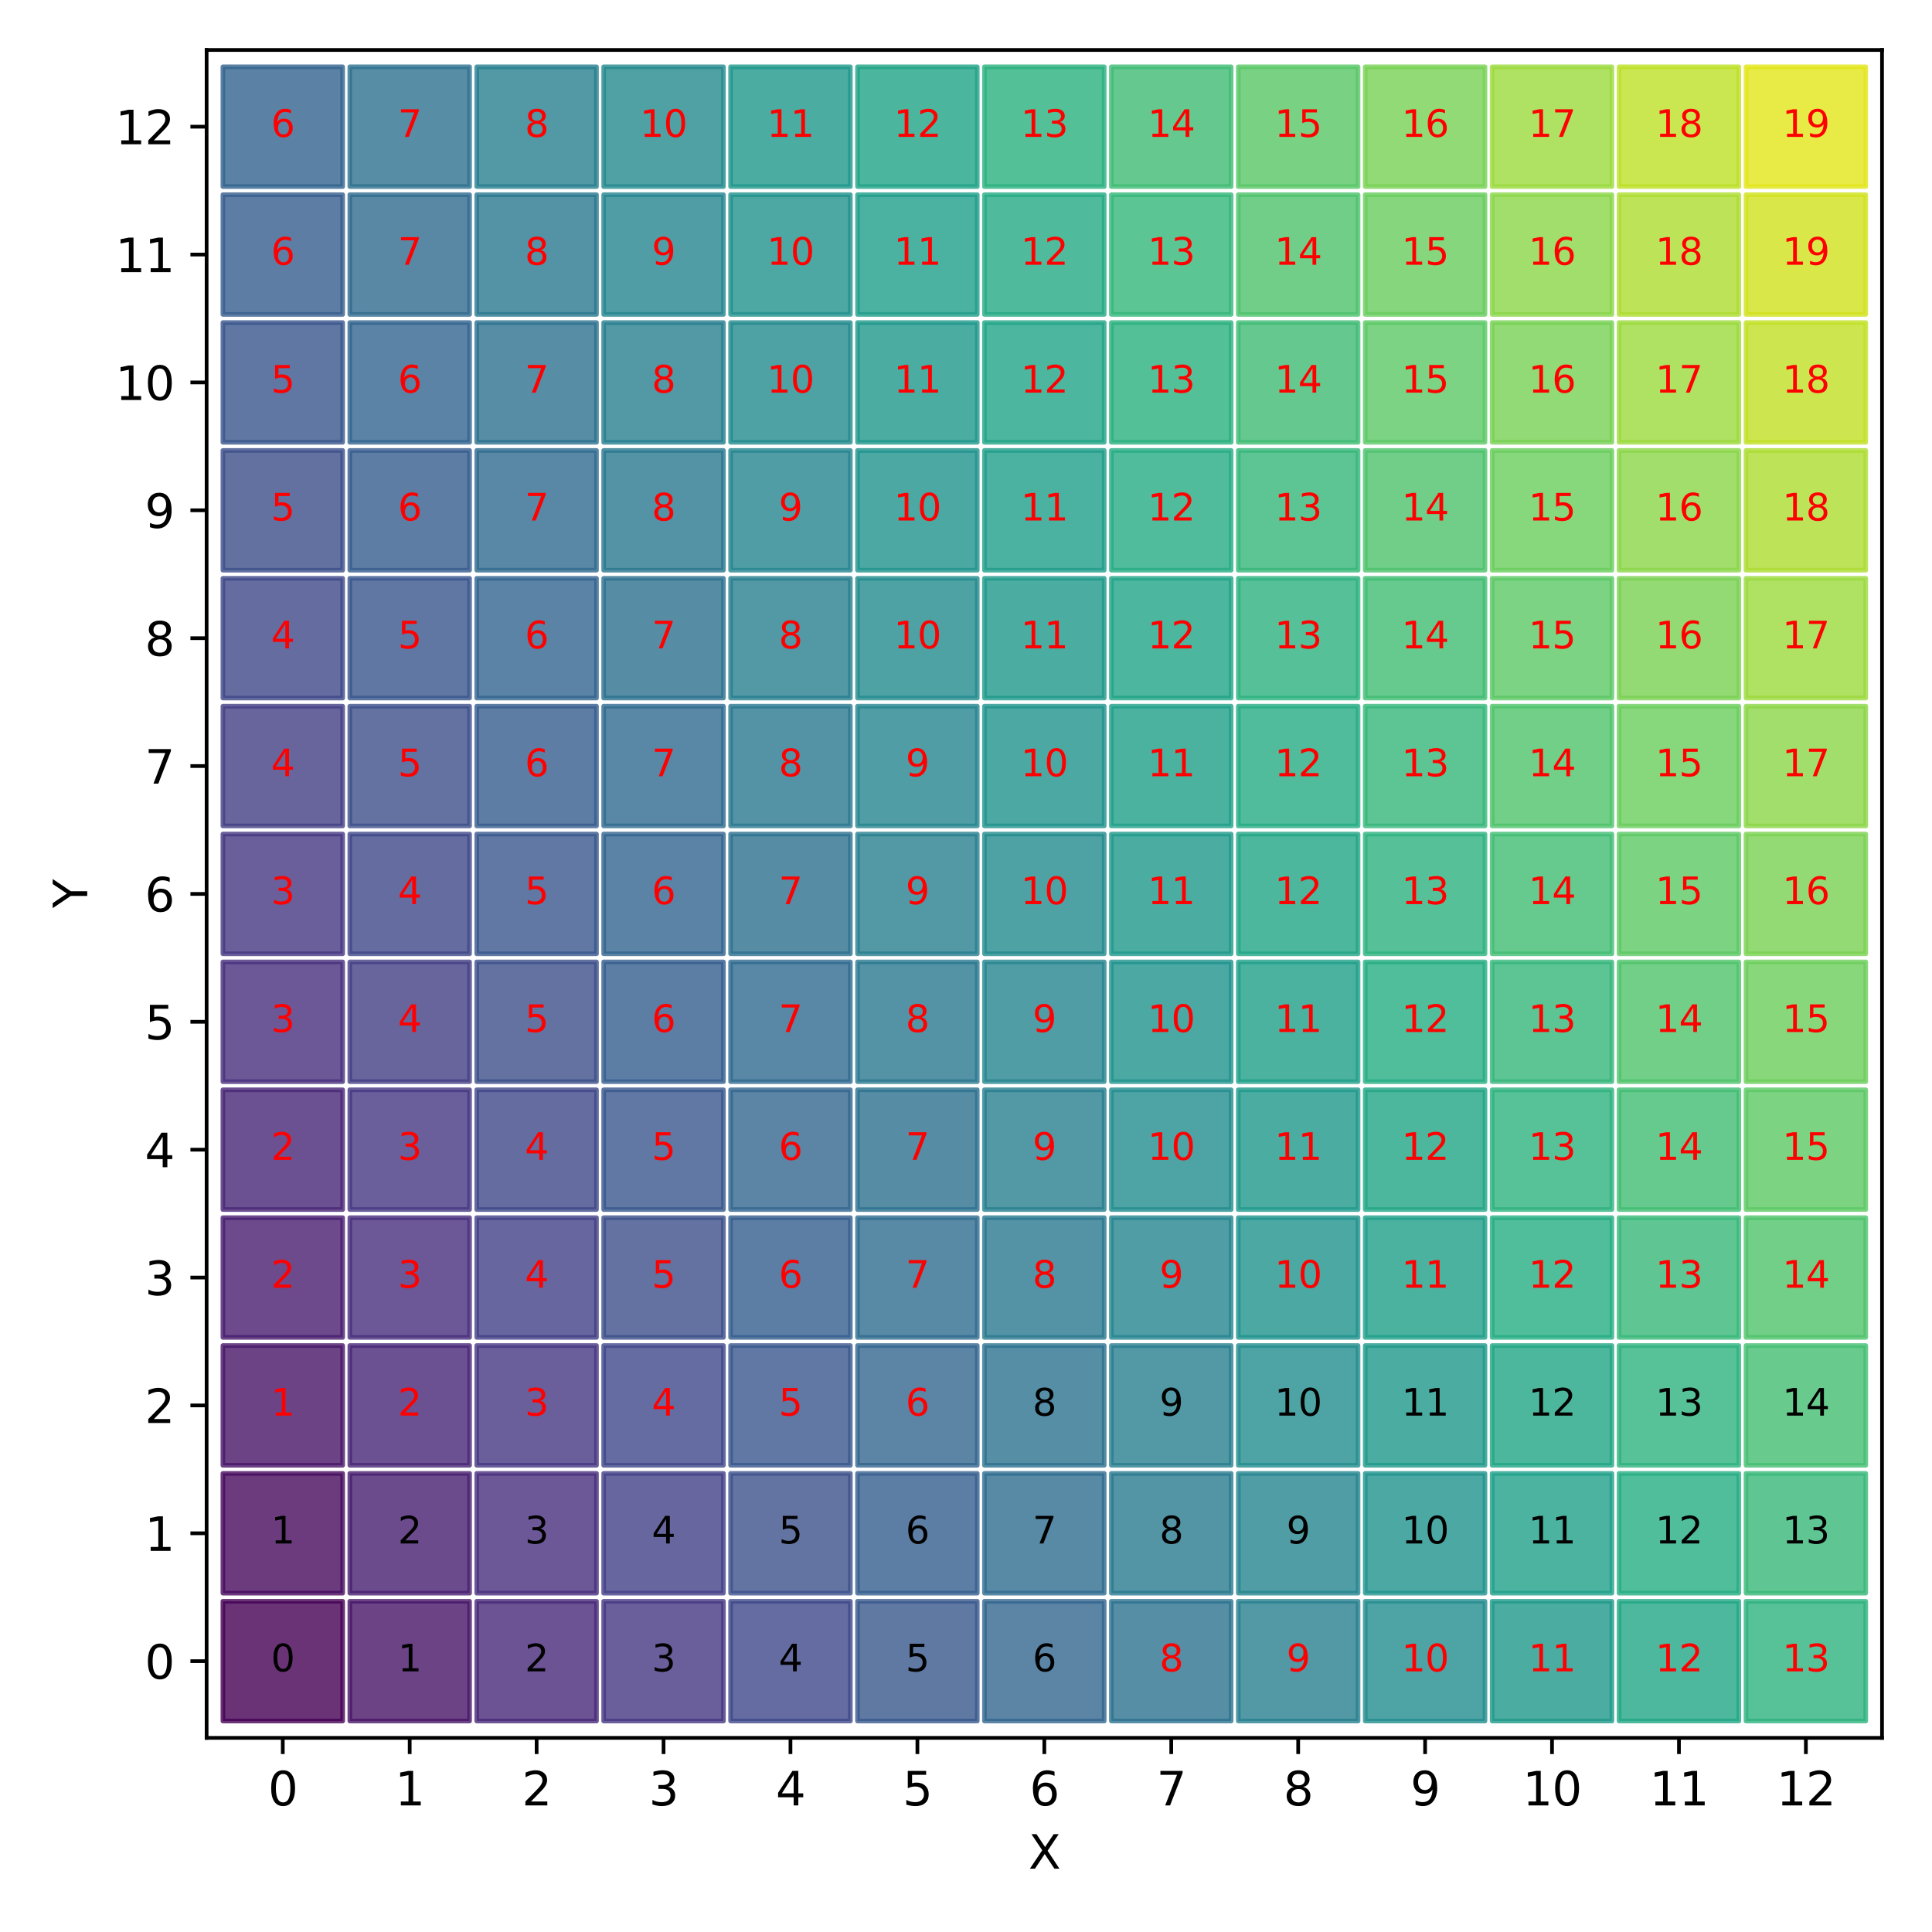 <?xml version="1.0" encoding="utf-8" standalone="no"?>
<!DOCTYPE svg PUBLIC "-//W3C//DTD SVG 1.1//EN"
  "http://www.w3.org/Graphics/SVG/1.1/DTD/svg11.dtd">
<svg xmlns:xlink="http://www.w3.org/1999/xlink" width="417.6pt" height="417.6pt" viewBox="0 0 417.6 417.6" xmlns="http://www.w3.org/2000/svg" version="1.1">
 <defs>
  <style type="text/css">*{stroke-linejoin: round; stroke-linecap: butt}</style>
 </defs>
 <g id="figure_1">
  <g id="patch_1">
   <path d="M 0 417.6 
L 417.6 417.6 
L 417.6 0 
L 0 0 
z
" style="fill: #ffffff"/>
  </g>
  <g id="axes_1">
   <g id="patch_2">
    <path d="M 44.66 375.64 
L 406.8 375.64 
L 406.8 10.8 
L 44.66 10.8 
z
" style="fill: #ffffff"/>
   </g>
   <g id="PathCollection_1">
    <defs>
     <path id="C0_0_4c42b4329d" d="M -12.942 12.942 
L 12.942 12.942 
L 12.942 -12.942 
L -12.942 -12.942 
z
"/>
    </defs>
    <g clip-path="url(#p3a7037e8b6)">
     <use xlink:href="#C0_0_4c42b4329d" x="61.121" y="359.056" style="fill: #440154; fill-opacity: 0.8; stroke: #440154; stroke-opacity: 0.8"/>
    </g>
    <g clip-path="url(#p3a7037e8b6)">
     <use xlink:href="#C0_0_4c42b4329d" x="88.556" y="359.056" style="fill: #481668; fill-opacity: 0.8; stroke: #481668; stroke-opacity: 0.8"/>
    </g>
    <g clip-path="url(#p3a7037e8b6)">
     <use xlink:href="#C0_0_4c42b4329d" x="115.991" y="359.056" style="fill: #482878; fill-opacity: 0.8; stroke: #482878; stroke-opacity: 0.8"/>
    </g>
    <g clip-path="url(#p3a7037e8b6)">
     <use xlink:href="#C0_0_4c42b4329d" x="143.425" y="359.056" style="fill: #453882; fill-opacity: 0.8; stroke: #453882; stroke-opacity: 0.8"/>
    </g>
    <g clip-path="url(#p3a7037e8b6)">
     <use xlink:href="#C0_0_4c42b4329d" x="170.86" y="359.056" style="fill: #3f4889; fill-opacity: 0.8; stroke: #3f4889; stroke-opacity: 0.8"/>
    </g>
    <g clip-path="url(#p3a7037e8b6)">
     <use xlink:href="#C0_0_4c42b4329d" x="198.295" y="359.056" style="fill: #38588c; fill-opacity: 0.8; stroke: #38588c; stroke-opacity: 0.8"/>
    </g>
    <g clip-path="url(#p3a7037e8b6)">
     <use xlink:href="#C0_0_4c42b4329d" x="225.73" y="359.056" style="fill: #32658e; fill-opacity: 0.8; stroke: #32658e; stroke-opacity: 0.8"/>
    </g>
    <g clip-path="url(#p3a7037e8b6)">
     <use xlink:href="#C0_0_4c42b4329d" x="253.165" y="359.056" style="fill: #2c728e; fill-opacity: 0.8; stroke: #2c728e; stroke-opacity: 0.8"/>
    </g>
    <g clip-path="url(#p3a7037e8b6)">
     <use xlink:href="#C0_0_4c42b4329d" x="280.6" y="359.056" style="fill: #27808e; fill-opacity: 0.8; stroke: #27808e; stroke-opacity: 0.8"/>
    </g>
    <g clip-path="url(#p3a7037e8b6)">
     <use xlink:href="#C0_0_4c42b4329d" x="308.035" y="359.056" style="fill: #228c8d; fill-opacity: 0.8; stroke: #228c8d; stroke-opacity: 0.8"/>
    </g>
    <g clip-path="url(#p3a7037e8b6)">
     <use xlink:href="#C0_0_4c42b4329d" x="335.469" y="359.056" style="fill: #1f998a; fill-opacity: 0.8; stroke: #1f998a; stroke-opacity: 0.8"/>
    </g>
    <g clip-path="url(#p3a7037e8b6)">
     <use xlink:href="#C0_0_4c42b4329d" x="362.904" y="359.056" style="fill: #21a685; fill-opacity: 0.8; stroke: #21a685; stroke-opacity: 0.8"/>
    </g>
    <g clip-path="url(#p3a7037e8b6)">
     <use xlink:href="#C0_0_4c42b4329d" x="390.339" y="359.056" style="fill: #2db27d; fill-opacity: 0.8; stroke: #2db27d; stroke-opacity: 0.8"/>
    </g>
    <g clip-path="url(#p3a7037e8b6)">
     <use xlink:href="#C0_0_4c42b4329d" x="61.121" y="331.417" style="fill: #460b5e; fill-opacity: 0.8; stroke: #460b5e; stroke-opacity: 0.8"/>
    </g>
    <g clip-path="url(#p3a7037e8b6)">
     <use xlink:href="#C0_0_4c42b4329d" x="88.556" y="331.417" style="fill: #481f70; fill-opacity: 0.8; stroke: #481f70; stroke-opacity: 0.8"/>
    </g>
    <g clip-path="url(#p3a7037e8b6)">
     <use xlink:href="#C0_0_4c42b4329d" x="115.991" y="331.417" style="fill: #472f7d; fill-opacity: 0.8; stroke: #472f7d; stroke-opacity: 0.8"/>
    </g>
    <g clip-path="url(#p3a7037e8b6)">
     <use xlink:href="#C0_0_4c42b4329d" x="143.425" y="331.417" style="fill: #424086; fill-opacity: 0.8; stroke: #424086; stroke-opacity: 0.8"/>
    </g>
    <g clip-path="url(#p3a7037e8b6)">
     <use xlink:href="#C0_0_4c42b4329d" x="170.86" y="331.417" style="fill: #3c508b; fill-opacity: 0.8; stroke: #3c508b; stroke-opacity: 0.8"/>
    </g>
    <g clip-path="url(#p3a7037e8b6)">
     <use xlink:href="#C0_0_4c42b4329d" x="198.295" y="331.417" style="fill: #355e8d; fill-opacity: 0.8; stroke: #355e8d; stroke-opacity: 0.8"/>
    </g>
    <g clip-path="url(#p3a7037e8b6)">
     <use xlink:href="#C0_0_4c42b4329d" x="225.73" y="331.417" style="fill: #2f6c8e; fill-opacity: 0.8; stroke: #2f6c8e; stroke-opacity: 0.8"/>
    </g>
    <g clip-path="url(#p3a7037e8b6)">
     <use xlink:href="#C0_0_4c42b4329d" x="253.165" y="331.417" style="fill: #29798e; fill-opacity: 0.8; stroke: #29798e; stroke-opacity: 0.8"/>
    </g>
    <g clip-path="url(#p3a7037e8b6)">
     <use xlink:href="#C0_0_4c42b4329d" x="280.6" y="331.417" style="fill: #25858e; fill-opacity: 0.8; stroke: #25858e; stroke-opacity: 0.8"/>
    </g>
    <g clip-path="url(#p3a7037e8b6)">
     <use xlink:href="#C0_0_4c42b4329d" x="308.035" y="331.417" style="fill: #20928c; fill-opacity: 0.8; stroke: #20928c; stroke-opacity: 0.8"/>
    </g>
    <g clip-path="url(#p3a7037e8b6)">
     <use xlink:href="#C0_0_4c42b4329d" x="335.469" y="331.417" style="fill: #1fa088; fill-opacity: 0.8; stroke: #1fa088; stroke-opacity: 0.8"/>
    </g>
    <g clip-path="url(#p3a7037e8b6)">
     <use xlink:href="#C0_0_4c42b4329d" x="362.904" y="331.417" style="fill: #25ac82; fill-opacity: 0.8; stroke: #25ac82; stroke-opacity: 0.8"/>
    </g>
    <g clip-path="url(#p3a7037e8b6)">
     <use xlink:href="#C0_0_4c42b4329d" x="390.339" y="331.417" style="fill: #37b878; fill-opacity: 0.8; stroke: #37b878; stroke-opacity: 0.8"/>
    </g>
    <g clip-path="url(#p3a7037e8b6)">
     <use xlink:href="#C0_0_4c42b4329d" x="61.121" y="303.778" style="fill: #481668; fill-opacity: 0.8; stroke: #481668; stroke-opacity: 0.8"/>
    </g>
    <g clip-path="url(#p3a7037e8b6)">
     <use xlink:href="#C0_0_4c42b4329d" x="88.556" y="303.778" style="fill: #482677; fill-opacity: 0.8; stroke: #482677; stroke-opacity: 0.8"/>
    </g>
    <g clip-path="url(#p3a7037e8b6)">
     <use xlink:href="#C0_0_4c42b4329d" x="115.991" y="303.778" style="fill: #453882; fill-opacity: 0.8; stroke: #453882; stroke-opacity: 0.8"/>
    </g>
    <g clip-path="url(#p3a7037e8b6)">
     <use xlink:href="#C0_0_4c42b4329d" x="143.425" y="303.778" style="fill: #3f4889; fill-opacity: 0.8; stroke: #3f4889; stroke-opacity: 0.8"/>
    </g>
    <g clip-path="url(#p3a7037e8b6)">
     <use xlink:href="#C0_0_4c42b4329d" x="170.86" y="303.778" style="fill: #39568c; fill-opacity: 0.8; stroke: #39568c; stroke-opacity: 0.8"/>
    </g>
    <g clip-path="url(#p3a7037e8b6)">
     <use xlink:href="#C0_0_4c42b4329d" x="198.295" y="303.778" style="fill: #32658e; fill-opacity: 0.8; stroke: #32658e; stroke-opacity: 0.8"/>
    </g>
    <g clip-path="url(#p3a7037e8b6)">
     <use xlink:href="#C0_0_4c42b4329d" x="225.73" y="303.778" style="fill: #2c728e; fill-opacity: 0.8; stroke: #2c728e; stroke-opacity: 0.8"/>
    </g>
    <g clip-path="url(#p3a7037e8b6)">
     <use xlink:href="#C0_0_4c42b4329d" x="253.165" y="303.778" style="fill: #277f8e; fill-opacity: 0.8; stroke: #277f8e; stroke-opacity: 0.8"/>
    </g>
    <g clip-path="url(#p3a7037e8b6)">
     <use xlink:href="#C0_0_4c42b4329d" x="280.6" y="303.778" style="fill: #228c8d; fill-opacity: 0.8; stroke: #228c8d; stroke-opacity: 0.8"/>
    </g>
    <g clip-path="url(#p3a7037e8b6)">
     <use xlink:href="#C0_0_4c42b4329d" x="308.035" y="303.778" style="fill: #1f998a; fill-opacity: 0.8; stroke: #1f998a; stroke-opacity: 0.8"/>
    </g>
    <g clip-path="url(#p3a7037e8b6)">
     <use xlink:href="#C0_0_4c42b4329d" x="335.469" y="303.778" style="fill: #21a585; fill-opacity: 0.8; stroke: #21a585; stroke-opacity: 0.8"/>
    </g>
    <g clip-path="url(#p3a7037e8b6)">
     <use xlink:href="#C0_0_4c42b4329d" x="362.904" y="303.778" style="fill: #2db27d; fill-opacity: 0.8; stroke: #2db27d; stroke-opacity: 0.8"/>
    </g>
    <g clip-path="url(#p3a7037e8b6)">
     <use xlink:href="#C0_0_4c42b4329d" x="390.339" y="303.778" style="fill: #42be71; fill-opacity: 0.8; stroke: #42be71; stroke-opacity: 0.8"/>
    </g>
    <g clip-path="url(#p3a7037e8b6)">
     <use xlink:href="#C0_0_4c42b4329d" x="61.121" y="276.138" style="fill: #481d6f; fill-opacity: 0.8; stroke: #481d6f; stroke-opacity: 0.8"/>
    </g>
    <g clip-path="url(#p3a7037e8b6)">
     <use xlink:href="#C0_0_4c42b4329d" x="88.556" y="276.138" style="fill: #472f7d; fill-opacity: 0.8; stroke: #472f7d; stroke-opacity: 0.8"/>
    </g>
    <g clip-path="url(#p3a7037e8b6)">
     <use xlink:href="#C0_0_4c42b4329d" x="115.991" y="276.138" style="fill: #424086; fill-opacity: 0.8; stroke: #424086; stroke-opacity: 0.8"/>
    </g>
    <g clip-path="url(#p3a7037e8b6)">
     <use xlink:href="#C0_0_4c42b4329d" x="143.425" y="276.138" style="fill: #3c4f8a; fill-opacity: 0.8; stroke: #3c4f8a; stroke-opacity: 0.8"/>
    </g>
    <g clip-path="url(#p3a7037e8b6)">
     <use xlink:href="#C0_0_4c42b4329d" x="170.86" y="276.138" style="fill: #355e8d; fill-opacity: 0.8; stroke: #355e8d; stroke-opacity: 0.8"/>
    </g>
    <g clip-path="url(#p3a7037e8b6)">
     <use xlink:href="#C0_0_4c42b4329d" x="198.295" y="276.138" style="fill: #2f6c8e; fill-opacity: 0.8; stroke: #2f6c8e; stroke-opacity: 0.8"/>
    </g>
    <g clip-path="url(#p3a7037e8b6)">
     <use xlink:href="#C0_0_4c42b4329d" x="225.73" y="276.138" style="fill: #2a788e; fill-opacity: 0.8; stroke: #2a788e; stroke-opacity: 0.8"/>
    </g>
    <g clip-path="url(#p3a7037e8b6)">
     <use xlink:href="#C0_0_4c42b4329d" x="253.165" y="276.138" style="fill: #25858e; fill-opacity: 0.8; stroke: #25858e; stroke-opacity: 0.8"/>
    </g>
    <g clip-path="url(#p3a7037e8b6)">
     <use xlink:href="#C0_0_4c42b4329d" x="280.6" y="276.138" style="fill: #20928c; fill-opacity: 0.8; stroke: #20928c; stroke-opacity: 0.8"/>
    </g>
    <g clip-path="url(#p3a7037e8b6)">
     <use xlink:href="#C0_0_4c42b4329d" x="308.035" y="276.138" style="fill: #1f9f88; fill-opacity: 0.8; stroke: #1f9f88; stroke-opacity: 0.8"/>
    </g>
    <g clip-path="url(#p3a7037e8b6)">
     <use xlink:href="#C0_0_4c42b4329d" x="335.469" y="276.138" style="fill: #25ac82; fill-opacity: 0.8; stroke: #25ac82; stroke-opacity: 0.8"/>
    </g>
    <g clip-path="url(#p3a7037e8b6)">
     <use xlink:href="#C0_0_4c42b4329d" x="362.904" y="276.138" style="fill: #37b878; fill-opacity: 0.8; stroke: #37b878; stroke-opacity: 0.8"/>
    </g>
    <g clip-path="url(#p3a7037e8b6)">
     <use xlink:href="#C0_0_4c42b4329d" x="390.339" y="276.138" style="fill: #4ec36b; fill-opacity: 0.8; stroke: #4ec36b; stroke-opacity: 0.8"/>
    </g>
    <g clip-path="url(#p3a7037e8b6)">
     <use xlink:href="#C0_0_4c42b4329d" x="61.121" y="248.499" style="fill: #482677; fill-opacity: 0.8; stroke: #482677; stroke-opacity: 0.8"/>
    </g>
    <g clip-path="url(#p3a7037e8b6)">
     <use xlink:href="#C0_0_4c42b4329d" x="88.556" y="248.499" style="fill: #453882; fill-opacity: 0.8; stroke: #453882; stroke-opacity: 0.8"/>
    </g>
    <g clip-path="url(#p3a7037e8b6)">
     <use xlink:href="#C0_0_4c42b4329d" x="115.991" y="248.499" style="fill: #3f4788; fill-opacity: 0.8; stroke: #3f4788; stroke-opacity: 0.8"/>
    </g>
    <g clip-path="url(#p3a7037e8b6)">
     <use xlink:href="#C0_0_4c42b4329d" x="143.425" y="248.499" style="fill: #39568c; fill-opacity: 0.8; stroke: #39568c; stroke-opacity: 0.8"/>
    </g>
    <g clip-path="url(#p3a7037e8b6)">
     <use xlink:href="#C0_0_4c42b4329d" x="170.86" y="248.499" style="fill: #32658e; fill-opacity: 0.8; stroke: #32658e; stroke-opacity: 0.8"/>
    </g>
    <g clip-path="url(#p3a7037e8b6)">
     <use xlink:href="#C0_0_4c42b4329d" x="198.295" y="248.499" style="fill: #2c718e; fill-opacity: 0.8; stroke: #2c718e; stroke-opacity: 0.8"/>
    </g>
    <g clip-path="url(#p3a7037e8b6)">
     <use xlink:href="#C0_0_4c42b4329d" x="225.73" y="248.499" style="fill: #277f8e; fill-opacity: 0.8; stroke: #277f8e; stroke-opacity: 0.8"/>
    </g>
    <g clip-path="url(#p3a7037e8b6)">
     <use xlink:href="#C0_0_4c42b4329d" x="253.165" y="248.499" style="fill: #228c8d; fill-opacity: 0.8; stroke: #228c8d; stroke-opacity: 0.8"/>
    </g>
    <g clip-path="url(#p3a7037e8b6)">
     <use xlink:href="#C0_0_4c42b4329d" x="280.6" y="248.499" style="fill: #1f988b; fill-opacity: 0.8; stroke: #1f988b; stroke-opacity: 0.8"/>
    </g>
    <g clip-path="url(#p3a7037e8b6)">
     <use xlink:href="#C0_0_4c42b4329d" x="308.035" y="248.499" style="fill: #21a585; fill-opacity: 0.8; stroke: #21a585; stroke-opacity: 0.8"/>
    </g>
    <g clip-path="url(#p3a7037e8b6)">
     <use xlink:href="#C0_0_4c42b4329d" x="335.469" y="248.499" style="fill: #2db27d; fill-opacity: 0.8; stroke: #2db27d; stroke-opacity: 0.8"/>
    </g>
    <g clip-path="url(#p3a7037e8b6)">
     <use xlink:href="#C0_0_4c42b4329d" x="362.904" y="248.499" style="fill: #40bd72; fill-opacity: 0.8; stroke: #40bd72; stroke-opacity: 0.8"/>
    </g>
    <g clip-path="url(#p3a7037e8b6)">
     <use xlink:href="#C0_0_4c42b4329d" x="390.339" y="248.499" style="fill: #5cc863; fill-opacity: 0.8; stroke: #5cc863; stroke-opacity: 0.8"/>
    </g>
    <g clip-path="url(#p3a7037e8b6)">
     <use xlink:href="#C0_0_4c42b4329d" x="61.121" y="220.859" style="fill: #472f7d; fill-opacity: 0.8; stroke: #472f7d; stroke-opacity: 0.8"/>
    </g>
    <g clip-path="url(#p3a7037e8b6)">
     <use xlink:href="#C0_0_4c42b4329d" x="88.556" y="220.859" style="fill: #423f85; fill-opacity: 0.8; stroke: #423f85; stroke-opacity: 0.8"/>
    </g>
    <g clip-path="url(#p3a7037e8b6)">
     <use xlink:href="#C0_0_4c42b4329d" x="115.991" y="220.859" style="fill: #3c4f8a; fill-opacity: 0.8; stroke: #3c4f8a; stroke-opacity: 0.8"/>
    </g>
    <g clip-path="url(#p3a7037e8b6)">
     <use xlink:href="#C0_0_4c42b4329d" x="143.425" y="220.859" style="fill: #355e8d; fill-opacity: 0.8; stroke: #355e8d; stroke-opacity: 0.8"/>
    </g>
    <g clip-path="url(#p3a7037e8b6)">
     <use xlink:href="#C0_0_4c42b4329d" x="170.86" y="220.859" style="fill: #2f6b8e; fill-opacity: 0.8; stroke: #2f6b8e; stroke-opacity: 0.8"/>
    </g>
    <g clip-path="url(#p3a7037e8b6)">
     <use xlink:href="#C0_0_4c42b4329d" x="198.295" y="220.859" style="fill: #2a788e; fill-opacity: 0.8; stroke: #2a788e; stroke-opacity: 0.8"/>
    </g>
    <g clip-path="url(#p3a7037e8b6)">
     <use xlink:href="#C0_0_4c42b4329d" x="225.73" y="220.859" style="fill: #25858e; fill-opacity: 0.8; stroke: #25858e; stroke-opacity: 0.8"/>
    </g>
    <g clip-path="url(#p3a7037e8b6)">
     <use xlink:href="#C0_0_4c42b4329d" x="253.165" y="220.859" style="fill: #20928c; fill-opacity: 0.8; stroke: #20928c; stroke-opacity: 0.8"/>
    </g>
    <g clip-path="url(#p3a7037e8b6)">
     <use xlink:href="#C0_0_4c42b4329d" x="280.6" y="220.859" style="fill: #1f9f88; fill-opacity: 0.8; stroke: #1f9f88; stroke-opacity: 0.8"/>
    </g>
    <g clip-path="url(#p3a7037e8b6)">
     <use xlink:href="#C0_0_4c42b4329d" x="308.035" y="220.859" style="fill: #25ac82; fill-opacity: 0.8; stroke: #25ac82; stroke-opacity: 0.8"/>
    </g>
    <g clip-path="url(#p3a7037e8b6)">
     <use xlink:href="#C0_0_4c42b4329d" x="335.469" y="220.859" style="fill: #35b779; fill-opacity: 0.8; stroke: #35b779; stroke-opacity: 0.8"/>
    </g>
    <g clip-path="url(#p3a7037e8b6)">
     <use xlink:href="#C0_0_4c42b4329d" x="362.904" y="220.859" style="fill: #4ec36b; fill-opacity: 0.8; stroke: #4ec36b; stroke-opacity: 0.8"/>
    </g>
    <g clip-path="url(#p3a7037e8b6)">
     <use xlink:href="#C0_0_4c42b4329d" x="390.339" y="220.859" style="fill: #6ccd5a; fill-opacity: 0.8; stroke: #6ccd5a; stroke-opacity: 0.8"/>
    </g>
    <g clip-path="url(#p3a7037e8b6)">
     <use xlink:href="#C0_0_4c42b4329d" x="61.121" y="193.22" style="fill: #453781; fill-opacity: 0.8; stroke: #453781; stroke-opacity: 0.8"/>
    </g>
    <g clip-path="url(#p3a7037e8b6)">
     <use xlink:href="#C0_0_4c42b4329d" x="88.556" y="193.22" style="fill: #3f4788; fill-opacity: 0.8; stroke: #3f4788; stroke-opacity: 0.8"/>
    </g>
    <g clip-path="url(#p3a7037e8b6)">
     <use xlink:href="#C0_0_4c42b4329d" x="115.991" y="193.22" style="fill: #39568c; fill-opacity: 0.8; stroke: #39568c; stroke-opacity: 0.8"/>
    </g>
    <g clip-path="url(#p3a7037e8b6)">
     <use xlink:href="#C0_0_4c42b4329d" x="143.425" y="193.22" style="fill: #32648e; fill-opacity: 0.8; stroke: #32648e; stroke-opacity: 0.8"/>
    </g>
    <g clip-path="url(#p3a7037e8b6)">
     <use xlink:href="#C0_0_4c42b4329d" x="170.86" y="193.22" style="fill: #2c718e; fill-opacity: 0.8; stroke: #2c718e; stroke-opacity: 0.8"/>
    </g>
    <g clip-path="url(#p3a7037e8b6)">
     <use xlink:href="#C0_0_4c42b4329d" x="198.295" y="193.22" style="fill: #277f8e; fill-opacity: 0.8; stroke: #277f8e; stroke-opacity: 0.8"/>
    </g>
    <g clip-path="url(#p3a7037e8b6)">
     <use xlink:href="#C0_0_4c42b4329d" x="225.73" y="193.22" style="fill: #228b8d; fill-opacity: 0.8; stroke: #228b8d; stroke-opacity: 0.8"/>
    </g>
    <g clip-path="url(#p3a7037e8b6)">
     <use xlink:href="#C0_0_4c42b4329d" x="253.165" y="193.22" style="fill: #1f988b; fill-opacity: 0.8; stroke: #1f988b; stroke-opacity: 0.8"/>
    </g>
    <g clip-path="url(#p3a7037e8b6)">
     <use xlink:href="#C0_0_4c42b4329d" x="280.6" y="193.22" style="fill: #21a585; fill-opacity: 0.8; stroke: #21a585; stroke-opacity: 0.8"/>
    </g>
    <g clip-path="url(#p3a7037e8b6)">
     <use xlink:href="#C0_0_4c42b4329d" x="308.035" y="193.22" style="fill: #2cb17e; fill-opacity: 0.8; stroke: #2cb17e; stroke-opacity: 0.8"/>
    </g>
    <g clip-path="url(#p3a7037e8b6)">
     <use xlink:href="#C0_0_4c42b4329d" x="335.469" y="193.22" style="fill: #40bd72; fill-opacity: 0.8; stroke: #40bd72; stroke-opacity: 0.8"/>
    </g>
    <g clip-path="url(#p3a7037e8b6)">
     <use xlink:href="#C0_0_4c42b4329d" x="362.904" y="193.22" style="fill: #5cc863; fill-opacity: 0.8; stroke: #5cc863; stroke-opacity: 0.8"/>
    </g>
    <g clip-path="url(#p3a7037e8b6)">
     <use xlink:href="#C0_0_4c42b4329d" x="390.339" y="193.22" style="fill: #7ad151; fill-opacity: 0.8; stroke: #7ad151; stroke-opacity: 0.8"/>
    </g>
    <g clip-path="url(#p3a7037e8b6)">
     <use xlink:href="#C0_0_4c42b4329d" x="61.121" y="165.581" style="fill: #423f85; fill-opacity: 0.8; stroke: #423f85; stroke-opacity: 0.8"/>
    </g>
    <g clip-path="url(#p3a7037e8b6)">
     <use xlink:href="#C0_0_4c42b4329d" x="88.556" y="165.581" style="fill: #3c4f8a; fill-opacity: 0.8; stroke: #3c4f8a; stroke-opacity: 0.8"/>
    </g>
    <g clip-path="url(#p3a7037e8b6)">
     <use xlink:href="#C0_0_4c42b4329d" x="115.991" y="165.581" style="fill: #365d8d; fill-opacity: 0.8; stroke: #365d8d; stroke-opacity: 0.8"/>
    </g>
    <g clip-path="url(#p3a7037e8b6)">
     <use xlink:href="#C0_0_4c42b4329d" x="143.425" y="165.581" style="fill: #2f6b8e; fill-opacity: 0.8; stroke: #2f6b8e; stroke-opacity: 0.8"/>
    </g>
    <g clip-path="url(#p3a7037e8b6)">
     <use xlink:href="#C0_0_4c42b4329d" x="170.86" y="165.581" style="fill: #2a788e; fill-opacity: 0.8; stroke: #2a788e; stroke-opacity: 0.8"/>
    </g>
    <g clip-path="url(#p3a7037e8b6)">
     <use xlink:href="#C0_0_4c42b4329d" x="198.295" y="165.581" style="fill: #25848e; fill-opacity: 0.8; stroke: #25848e; stroke-opacity: 0.8"/>
    </g>
    <g clip-path="url(#p3a7037e8b6)">
     <use xlink:href="#C0_0_4c42b4329d" x="225.73" y="165.581" style="fill: #20928c; fill-opacity: 0.8; stroke: #20928c; stroke-opacity: 0.8"/>
    </g>
    <g clip-path="url(#p3a7037e8b6)">
     <use xlink:href="#C0_0_4c42b4329d" x="253.165" y="165.581" style="fill: #1f9f88; fill-opacity: 0.8; stroke: #1f9f88; stroke-opacity: 0.8"/>
    </g>
    <g clip-path="url(#p3a7037e8b6)">
     <use xlink:href="#C0_0_4c42b4329d" x="280.6" y="165.581" style="fill: #25ab82; fill-opacity: 0.8; stroke: #25ab82; stroke-opacity: 0.8"/>
    </g>
    <g clip-path="url(#p3a7037e8b6)">
     <use xlink:href="#C0_0_4c42b4329d" x="308.035" y="165.581" style="fill: #35b779; fill-opacity: 0.8; stroke: #35b779; stroke-opacity: 0.8"/>
    </g>
    <g clip-path="url(#p3a7037e8b6)">
     <use xlink:href="#C0_0_4c42b4329d" x="335.469" y="165.581" style="fill: #4ec36b; fill-opacity: 0.8; stroke: #4ec36b; stroke-opacity: 0.8"/>
    </g>
    <g clip-path="url(#p3a7037e8b6)">
     <use xlink:href="#C0_0_4c42b4329d" x="362.904" y="165.581" style="fill: #69cd5b; fill-opacity: 0.8; stroke: #69cd5b; stroke-opacity: 0.8"/>
    </g>
    <g clip-path="url(#p3a7037e8b6)">
     <use xlink:href="#C0_0_4c42b4329d" x="390.339" y="165.581" style="fill: #8bd646; fill-opacity: 0.8; stroke: #8bd646; stroke-opacity: 0.8"/>
    </g>
    <g clip-path="url(#p3a7037e8b6)">
     <use xlink:href="#C0_0_4c42b4329d" x="61.121" y="137.941" style="fill: #3f4788; fill-opacity: 0.8; stroke: #3f4788; stroke-opacity: 0.8"/>
    </g>
    <g clip-path="url(#p3a7037e8b6)">
     <use xlink:href="#C0_0_4c42b4329d" x="88.556" y="137.941" style="fill: #39558c; fill-opacity: 0.8; stroke: #39558c; stroke-opacity: 0.8"/>
    </g>
    <g clip-path="url(#p3a7037e8b6)">
     <use xlink:href="#C0_0_4c42b4329d" x="115.991" y="137.941" style="fill: #32648e; fill-opacity: 0.8; stroke: #32648e; stroke-opacity: 0.8"/>
    </g>
    <g clip-path="url(#p3a7037e8b6)">
     <use xlink:href="#C0_0_4c42b4329d" x="143.425" y="137.941" style="fill: #2c718e; fill-opacity: 0.8; stroke: #2c718e; stroke-opacity: 0.8"/>
    </g>
    <g clip-path="url(#p3a7037e8b6)">
     <use xlink:href="#C0_0_4c42b4329d" x="170.86" y="137.941" style="fill: #277e8e; fill-opacity: 0.8; stroke: #277e8e; stroke-opacity: 0.8"/>
    </g>
    <g clip-path="url(#p3a7037e8b6)">
     <use xlink:href="#C0_0_4c42b4329d" x="198.295" y="137.941" style="fill: #228b8d; fill-opacity: 0.8; stroke: #228b8d; stroke-opacity: 0.8"/>
    </g>
    <g clip-path="url(#p3a7037e8b6)">
     <use xlink:href="#C0_0_4c42b4329d" x="225.73" y="137.941" style="fill: #1f988b; fill-opacity: 0.8; stroke: #1f988b; stroke-opacity: 0.8"/>
    </g>
    <g clip-path="url(#p3a7037e8b6)">
     <use xlink:href="#C0_0_4c42b4329d" x="253.165" y="137.941" style="fill: #20a486; fill-opacity: 0.8; stroke: #20a486; stroke-opacity: 0.8"/>
    </g>
    <g clip-path="url(#p3a7037e8b6)">
     <use xlink:href="#C0_0_4c42b4329d" x="280.6" y="137.941" style="fill: #2cb17e; fill-opacity: 0.8; stroke: #2cb17e; stroke-opacity: 0.8"/>
    </g>
    <g clip-path="url(#p3a7037e8b6)">
     <use xlink:href="#C0_0_4c42b4329d" x="308.035" y="137.941" style="fill: #40bd72; fill-opacity: 0.8; stroke: #40bd72; stroke-opacity: 0.8"/>
    </g>
    <g clip-path="url(#p3a7037e8b6)">
     <use xlink:href="#C0_0_4c42b4329d" x="335.469" y="137.941" style="fill: #5ac864; fill-opacity: 0.8; stroke: #5ac864; stroke-opacity: 0.8"/>
    </g>
    <g clip-path="url(#p3a7037e8b6)">
     <use xlink:href="#C0_0_4c42b4329d" x="362.904" y="137.941" style="fill: #7ad151; fill-opacity: 0.8; stroke: #7ad151; stroke-opacity: 0.8"/>
    </g>
    <g clip-path="url(#p3a7037e8b6)">
     <use xlink:href="#C0_0_4c42b4329d" x="390.339" y="137.941" style="fill: #9bd93c; fill-opacity: 0.8; stroke: #9bd93c; stroke-opacity: 0.8"/>
    </g>
    <g clip-path="url(#p3a7037e8b6)">
     <use xlink:href="#C0_0_4c42b4329d" x="61.121" y="110.302" style="fill: #3d4e8a; fill-opacity: 0.8; stroke: #3d4e8a; stroke-opacity: 0.8"/>
    </g>
    <g clip-path="url(#p3a7037e8b6)">
     <use xlink:href="#C0_0_4c42b4329d" x="88.556" y="110.302" style="fill: #365d8d; fill-opacity: 0.8; stroke: #365d8d; stroke-opacity: 0.8"/>
    </g>
    <g clip-path="url(#p3a7037e8b6)">
     <use xlink:href="#C0_0_4c42b4329d" x="115.991" y="110.302" style="fill: #2f6b8e; fill-opacity: 0.8; stroke: #2f6b8e; stroke-opacity: 0.8"/>
    </g>
    <g clip-path="url(#p3a7037e8b6)">
     <use xlink:href="#C0_0_4c42b4329d" x="143.425" y="110.302" style="fill: #2a778e; fill-opacity: 0.8; stroke: #2a778e; stroke-opacity: 0.8"/>
    </g>
    <g clip-path="url(#p3a7037e8b6)">
     <use xlink:href="#C0_0_4c42b4329d" x="170.86" y="110.302" style="fill: #25848e; fill-opacity: 0.8; stroke: #25848e; stroke-opacity: 0.8"/>
    </g>
    <g clip-path="url(#p3a7037e8b6)">
     <use xlink:href="#C0_0_4c42b4329d" x="198.295" y="110.302" style="fill: #20928c; fill-opacity: 0.8; stroke: #20928c; stroke-opacity: 0.8"/>
    </g>
    <g clip-path="url(#p3a7037e8b6)">
     <use xlink:href="#C0_0_4c42b4329d" x="225.73" y="110.302" style="fill: #1f9e89; fill-opacity: 0.8; stroke: #1f9e89; stroke-opacity: 0.8"/>
    </g>
    <g clip-path="url(#p3a7037e8b6)">
     <use xlink:href="#C0_0_4c42b4329d" x="253.165" y="110.302" style="fill: #25ab82; fill-opacity: 0.8; stroke: #25ab82; stroke-opacity: 0.8"/>
    </g>
    <g clip-path="url(#p3a7037e8b6)">
     <use xlink:href="#C0_0_4c42b4329d" x="280.6" y="110.302" style="fill: #35b779; fill-opacity: 0.8; stroke: #35b779; stroke-opacity: 0.8"/>
    </g>
    <g clip-path="url(#p3a7037e8b6)">
     <use xlink:href="#C0_0_4c42b4329d" x="308.035" y="110.302" style="fill: #4cc26c; fill-opacity: 0.8; stroke: #4cc26c; stroke-opacity: 0.8"/>
    </g>
    <g clip-path="url(#p3a7037e8b6)">
     <use xlink:href="#C0_0_4c42b4329d" x="335.469" y="110.302" style="fill: #69cd5b; fill-opacity: 0.8; stroke: #69cd5b; stroke-opacity: 0.8"/>
    </g>
    <g clip-path="url(#p3a7037e8b6)">
     <use xlink:href="#C0_0_4c42b4329d" x="362.904" y="110.302" style="fill: #89d548; fill-opacity: 0.8; stroke: #89d548; stroke-opacity: 0.8"/>
    </g>
    <g clip-path="url(#p3a7037e8b6)">
     <use xlink:href="#C0_0_4c42b4329d" x="390.339" y="110.302" style="fill: #addc30; fill-opacity: 0.8; stroke: #addc30; stroke-opacity: 0.8"/>
    </g>
    <g clip-path="url(#p3a7037e8b6)">
     <use xlink:href="#C0_0_4c42b4329d" x="61.121" y="82.662" style="fill: #39558c; fill-opacity: 0.8; stroke: #39558c; stroke-opacity: 0.8"/>
    </g>
    <g clip-path="url(#p3a7037e8b6)">
     <use xlink:href="#C0_0_4c42b4329d" x="88.556" y="82.662" style="fill: #32648e; fill-opacity: 0.8; stroke: #32648e; stroke-opacity: 0.8"/>
    </g>
    <g clip-path="url(#p3a7037e8b6)">
     <use xlink:href="#C0_0_4c42b4329d" x="115.991" y="82.662" style="fill: #2d718e; fill-opacity: 0.8; stroke: #2d718e; stroke-opacity: 0.8"/>
    </g>
    <g clip-path="url(#p3a7037e8b6)">
     <use xlink:href="#C0_0_4c42b4329d" x="143.425" y="82.662" style="fill: #277e8e; fill-opacity: 0.8; stroke: #277e8e; stroke-opacity: 0.8"/>
    </g>
    <g clip-path="url(#p3a7037e8b6)">
     <use xlink:href="#C0_0_4c42b4329d" x="170.86" y="82.662" style="fill: #228b8d; fill-opacity: 0.8; stroke: #228b8d; stroke-opacity: 0.8"/>
    </g>
    <g clip-path="url(#p3a7037e8b6)">
     <use xlink:href="#C0_0_4c42b4329d" x="198.295" y="82.662" style="fill: #1f978b; fill-opacity: 0.8; stroke: #1f978b; stroke-opacity: 0.8"/>
    </g>
    <g clip-path="url(#p3a7037e8b6)">
     <use xlink:href="#C0_0_4c42b4329d" x="225.73" y="82.662" style="fill: #20a486; fill-opacity: 0.8; stroke: #20a486; stroke-opacity: 0.8"/>
    </g>
    <g clip-path="url(#p3a7037e8b6)">
     <use xlink:href="#C0_0_4c42b4329d" x="253.165" y="82.662" style="fill: #2ab07f; fill-opacity: 0.8; stroke: #2ab07f; stroke-opacity: 0.8"/>
    </g>
    <g clip-path="url(#p3a7037e8b6)">
     <use xlink:href="#C0_0_4c42b4329d" x="280.6" y="82.662" style="fill: #3fbc73; fill-opacity: 0.8; stroke: #3fbc73; stroke-opacity: 0.8"/>
    </g>
    <g clip-path="url(#p3a7037e8b6)">
     <use xlink:href="#C0_0_4c42b4329d" x="308.035" y="82.662" style="fill: #5ac864; fill-opacity: 0.8; stroke: #5ac864; stroke-opacity: 0.8"/>
    </g>
    <g clip-path="url(#p3a7037e8b6)">
     <use xlink:href="#C0_0_4c42b4329d" x="335.469" y="82.662" style="fill: #77d153; fill-opacity: 0.8; stroke: #77d153; stroke-opacity: 0.8"/>
    </g>
    <g clip-path="url(#p3a7037e8b6)">
     <use xlink:href="#C0_0_4c42b4329d" x="362.904" y="82.662" style="fill: #9bd93c; fill-opacity: 0.8; stroke: #9bd93c; stroke-opacity: 0.8"/>
    </g>
    <g clip-path="url(#p3a7037e8b6)">
     <use xlink:href="#C0_0_4c42b4329d" x="390.339" y="82.662" style="fill: #c0df25; fill-opacity: 0.8; stroke: #c0df25; stroke-opacity: 0.8"/>
    </g>
    <g clip-path="url(#p3a7037e8b6)">
     <use xlink:href="#C0_0_4c42b4329d" x="61.121" y="55.023" style="fill: #365d8d; fill-opacity: 0.8; stroke: #365d8d; stroke-opacity: 0.8"/>
    </g>
    <g clip-path="url(#p3a7037e8b6)">
     <use xlink:href="#C0_0_4c42b4329d" x="88.556" y="55.023" style="fill: #306a8e; fill-opacity: 0.8; stroke: #306a8e; stroke-opacity: 0.8"/>
    </g>
    <g clip-path="url(#p3a7037e8b6)">
     <use xlink:href="#C0_0_4c42b4329d" x="115.991" y="55.023" style="fill: #2a778e; fill-opacity: 0.8; stroke: #2a778e; stroke-opacity: 0.8"/>
    </g>
    <g clip-path="url(#p3a7037e8b6)">
     <use xlink:href="#C0_0_4c42b4329d" x="143.425" y="55.023" style="fill: #25848e; fill-opacity: 0.8; stroke: #25848e; stroke-opacity: 0.8"/>
    </g>
    <g clip-path="url(#p3a7037e8b6)">
     <use xlink:href="#C0_0_4c42b4329d" x="170.86" y="55.023" style="fill: #21918c; fill-opacity: 0.8; stroke: #21918c; stroke-opacity: 0.8"/>
    </g>
    <g clip-path="url(#p3a7037e8b6)">
     <use xlink:href="#C0_0_4c42b4329d" x="198.295" y="55.023" style="fill: #1f9e89; fill-opacity: 0.8; stroke: #1f9e89; stroke-opacity: 0.8"/>
    </g>
    <g clip-path="url(#p3a7037e8b6)">
     <use xlink:href="#C0_0_4c42b4329d" x="225.73" y="55.023" style="fill: #24aa83; fill-opacity: 0.8; stroke: #24aa83; stroke-opacity: 0.8"/>
    </g>
    <g clip-path="url(#p3a7037e8b6)">
     <use xlink:href="#C0_0_4c42b4329d" x="253.165" y="55.023" style="fill: #34b679; fill-opacity: 0.8; stroke: #34b679; stroke-opacity: 0.8"/>
    </g>
    <g clip-path="url(#p3a7037e8b6)">
     <use xlink:href="#C0_0_4c42b4329d" x="280.6" y="55.023" style="fill: #4cc26c; fill-opacity: 0.8; stroke: #4cc26c; stroke-opacity: 0.8"/>
    </g>
    <g clip-path="url(#p3a7037e8b6)">
     <use xlink:href="#C0_0_4c42b4329d" x="308.035" y="55.023" style="fill: #67cc5c; fill-opacity: 0.8; stroke: #67cc5c; stroke-opacity: 0.8"/>
    </g>
    <g clip-path="url(#p3a7037e8b6)">
     <use xlink:href="#C0_0_4c42b4329d" x="335.469" y="55.023" style="fill: #89d548; fill-opacity: 0.8; stroke: #89d548; stroke-opacity: 0.8"/>
    </g>
    <g clip-path="url(#p3a7037e8b6)">
     <use xlink:href="#C0_0_4c42b4329d" x="362.904" y="55.023" style="fill: #addc30; fill-opacity: 0.8; stroke: #addc30; stroke-opacity: 0.8"/>
    </g>
    <g clip-path="url(#p3a7037e8b6)">
     <use xlink:href="#C0_0_4c42b4329d" x="390.339" y="55.023" style="fill: #d0e11c; fill-opacity: 0.8; stroke: #d0e11c; stroke-opacity: 0.8"/>
    </g>
    <g clip-path="url(#p3a7037e8b6)">
     <use xlink:href="#C0_0_4c42b4329d" x="61.121" y="27.384" style="fill: #33638d; fill-opacity: 0.8; stroke: #33638d; stroke-opacity: 0.8"/>
    </g>
    <g clip-path="url(#p3a7037e8b6)">
     <use xlink:href="#C0_0_4c42b4329d" x="88.556" y="27.384" style="fill: #2d718e; fill-opacity: 0.8; stroke: #2d718e; stroke-opacity: 0.8"/>
    </g>
    <g clip-path="url(#p3a7037e8b6)">
     <use xlink:href="#C0_0_4c42b4329d" x="115.991" y="27.384" style="fill: #277e8e; fill-opacity: 0.8; stroke: #277e8e; stroke-opacity: 0.8"/>
    </g>
    <g clip-path="url(#p3a7037e8b6)">
     <use xlink:href="#C0_0_4c42b4329d" x="143.425" y="27.384" style="fill: #238a8d; fill-opacity: 0.8; stroke: #238a8d; stroke-opacity: 0.8"/>
    </g>
    <g clip-path="url(#p3a7037e8b6)">
     <use xlink:href="#C0_0_4c42b4329d" x="170.86" y="27.384" style="fill: #1f978b; fill-opacity: 0.8; stroke: #1f978b; stroke-opacity: 0.8"/>
    </g>
    <g clip-path="url(#p3a7037e8b6)">
     <use xlink:href="#C0_0_4c42b4329d" x="198.295" y="27.384" style="fill: #20a386; fill-opacity: 0.8; stroke: #20a386; stroke-opacity: 0.8"/>
    </g>
    <g clip-path="url(#p3a7037e8b6)">
     <use xlink:href="#C0_0_4c42b4329d" x="225.73" y="27.384" style="fill: #2ab07f; fill-opacity: 0.8; stroke: #2ab07f; stroke-opacity: 0.8"/>
    </g>
    <g clip-path="url(#p3a7037e8b6)">
     <use xlink:href="#C0_0_4c42b4329d" x="253.165" y="27.384" style="fill: #3fbc73; fill-opacity: 0.8; stroke: #3fbc73; stroke-opacity: 0.8"/>
    </g>
    <g clip-path="url(#p3a7037e8b6)">
     <use xlink:href="#C0_0_4c42b4329d" x="280.6" y="27.384" style="fill: #58c765; fill-opacity: 0.8; stroke: #58c765; stroke-opacity: 0.8"/>
    </g>
    <g clip-path="url(#p3a7037e8b6)">
     <use xlink:href="#C0_0_4c42b4329d" x="308.035" y="27.384" style="fill: #77d153; fill-opacity: 0.8; stroke: #77d153; stroke-opacity: 0.8"/>
    </g>
    <g clip-path="url(#p3a7037e8b6)">
     <use xlink:href="#C0_0_4c42b4329d" x="335.469" y="27.384" style="fill: #9bd93c; fill-opacity: 0.8; stroke: #9bd93c; stroke-opacity: 0.8"/>
    </g>
    <g clip-path="url(#p3a7037e8b6)">
     <use xlink:href="#C0_0_4c42b4329d" x="362.904" y="27.384" style="fill: #bddf26; fill-opacity: 0.8; stroke: #bddf26; stroke-opacity: 0.8"/>
    </g>
    <g clip-path="url(#p3a7037e8b6)">
     <use xlink:href="#C0_0_4c42b4329d" x="390.339" y="27.384" style="fill: #e2e418; fill-opacity: 0.8; stroke: #e2e418; stroke-opacity: 0.8"/>
    </g>
   </g>
   <g id="matplotlib.axis_1">
    <g id="xtick_1">
     <g id="line2d_1">
      <defs>
       <path id="m7e01ac913e" d="M 0 0 
L 0 3.5 
" style="stroke: #000000; stroke-width: 0.8"/>
      </defs>
      <g>
       <use xlink:href="#m7e01ac913e" x="61.121" y="375.64" style="stroke: #000000; stroke-width: 0.8"/>
      </g>
     </g>
     <g id="text_1">
      <!-- 0 -->
      <g transform="translate(57.94 390.238) scale(0.1 -0.1)">
       <defs>
        <path id="DejaVuSans-30" d="M 2034 4250 
Q 1547 4250 1301 3770 
Q 1056 3291 1056 2328 
Q 1056 1369 1301 889 
Q 1547 409 2034 409 
Q 2525 409 2770 889 
Q 3016 1369 3016 2328 
Q 3016 3291 2770 3770 
Q 2525 4250 2034 4250 
z
M 2034 4750 
Q 2819 4750 3233 4129 
Q 3647 3509 3647 2328 
Q 3647 1150 3233 529 
Q 2819 -91 2034 -91 
Q 1250 -91 836 529 
Q 422 1150 422 2328 
Q 422 3509 836 4129 
Q 1250 4750 2034 4750 
z
" transform="scale(0.016)"/>
       </defs>
       <use xlink:href="#DejaVuSans-30"/>
      </g>
     </g>
    </g>
    <g id="xtick_2">
     <g id="line2d_2">
      <g>
       <use xlink:href="#m7e01ac913e" x="88.556" y="375.64" style="stroke: #000000; stroke-width: 0.8"/>
      </g>
     </g>
     <g id="text_2">
      <!-- 1 -->
      <g transform="translate(85.375 390.238) scale(0.1 -0.1)">
       <defs>
        <path id="DejaVuSans-31" d="M 794 531 
L 1825 531 
L 1825 4091 
L 703 3866 
L 703 4441 
L 1819 4666 
L 2450 4666 
L 2450 531 
L 3481 531 
L 3481 0 
L 794 0 
L 794 531 
z
" transform="scale(0.016)"/>
       </defs>
       <use xlink:href="#DejaVuSans-31"/>
      </g>
     </g>
    </g>
    <g id="xtick_3">
     <g id="line2d_3">
      <g>
       <use xlink:href="#m7e01ac913e" x="115.991" y="375.64" style="stroke: #000000; stroke-width: 0.8"/>
      </g>
     </g>
     <g id="text_3">
      <!-- 2 -->
      <g transform="translate(112.809 390.238) scale(0.1 -0.1)">
       <defs>
        <path id="DejaVuSans-32" d="M 1228 531 
L 3431 531 
L 3431 0 
L 469 0 
L 469 531 
Q 828 903 1448 1529 
Q 2069 2156 2228 2338 
Q 2531 2678 2651 2914 
Q 2772 3150 2772 3378 
Q 2772 3750 2511 3984 
Q 2250 4219 1831 4219 
Q 1534 4219 1204 4116 
Q 875 4013 500 3803 
L 500 4441 
Q 881 4594 1212 4672 
Q 1544 4750 1819 4750 
Q 2544 4750 2975 4387 
Q 3406 4025 3406 3419 
Q 3406 3131 3298 2873 
Q 3191 2616 2906 2266 
Q 2828 2175 2409 1742 
Q 1991 1309 1228 531 
z
" transform="scale(0.016)"/>
       </defs>
       <use xlink:href="#DejaVuSans-32"/>
      </g>
     </g>
    </g>
    <g id="xtick_4">
     <g id="line2d_4">
      <g>
       <use xlink:href="#m7e01ac913e" x="143.425" y="375.64" style="stroke: #000000; stroke-width: 0.8"/>
      </g>
     </g>
     <g id="text_4">
      <!-- 3 -->
      <g transform="translate(140.244 390.238) scale(0.1 -0.1)">
       <defs>
        <path id="DejaVuSans-33" d="M 2597 2516 
Q 3050 2419 3304 2112 
Q 3559 1806 3559 1356 
Q 3559 666 3084 287 
Q 2609 -91 1734 -91 
Q 1441 -91 1130 -33 
Q 819 25 488 141 
L 488 750 
Q 750 597 1062 519 
Q 1375 441 1716 441 
Q 2309 441 2620 675 
Q 2931 909 2931 1356 
Q 2931 1769 2642 2001 
Q 2353 2234 1838 2234 
L 1294 2234 
L 1294 2753 
L 1863 2753 
Q 2328 2753 2575 2939 
Q 2822 3125 2822 3475 
Q 2822 3834 2567 4026 
Q 2313 4219 1838 4219 
Q 1578 4219 1281 4162 
Q 984 4106 628 3988 
L 628 4550 
Q 988 4650 1302 4700 
Q 1616 4750 1894 4750 
Q 2613 4750 3031 4423 
Q 3450 4097 3450 3541 
Q 3450 3153 3228 2886 
Q 3006 2619 2597 2516 
z
" transform="scale(0.016)"/>
       </defs>
       <use xlink:href="#DejaVuSans-33"/>
      </g>
     </g>
    </g>
    <g id="xtick_5">
     <g id="line2d_5">
      <g>
       <use xlink:href="#m7e01ac913e" x="170.86" y="375.64" style="stroke: #000000; stroke-width: 0.8"/>
      </g>
     </g>
     <g id="text_5">
      <!-- 4 -->
      <g transform="translate(167.679 390.238) scale(0.1 -0.1)">
       <defs>
        <path id="DejaVuSans-34" d="M 2419 4116 
L 825 1625 
L 2419 1625 
L 2419 4116 
z
M 2253 4666 
L 3047 4666 
L 3047 1625 
L 3713 1625 
L 3713 1100 
L 3047 1100 
L 3047 0 
L 2419 0 
L 2419 1100 
L 313 1100 
L 313 1709 
L 2253 4666 
z
" transform="scale(0.016)"/>
       </defs>
       <use xlink:href="#DejaVuSans-34"/>
      </g>
     </g>
    </g>
    <g id="xtick_6">
     <g id="line2d_6">
      <g>
       <use xlink:href="#m7e01ac913e" x="198.295" y="375.64" style="stroke: #000000; stroke-width: 0.8"/>
      </g>
     </g>
     <g id="text_6">
      <!-- 5 -->
      <g transform="translate(195.114 390.238) scale(0.1 -0.1)">
       <defs>
        <path id="DejaVuSans-35" d="M 691 4666 
L 3169 4666 
L 3169 4134 
L 1269 4134 
L 1269 2991 
Q 1406 3038 1543 3061 
Q 1681 3084 1819 3084 
Q 2600 3084 3056 2656 
Q 3513 2228 3513 1497 
Q 3513 744 3044 326 
Q 2575 -91 1722 -91 
Q 1428 -91 1123 -41 
Q 819 9 494 109 
L 494 744 
Q 775 591 1075 516 
Q 1375 441 1709 441 
Q 2250 441 2565 725 
Q 2881 1009 2881 1497 
Q 2881 1984 2565 2268 
Q 2250 2553 1709 2553 
Q 1456 2553 1204 2497 
Q 953 2441 691 2322 
L 691 4666 
z
" transform="scale(0.016)"/>
       </defs>
       <use xlink:href="#DejaVuSans-35"/>
      </g>
     </g>
    </g>
    <g id="xtick_7">
     <g id="line2d_7">
      <g>
       <use xlink:href="#m7e01ac913e" x="225.73" y="375.64" style="stroke: #000000; stroke-width: 0.8"/>
      </g>
     </g>
     <g id="text_7">
      <!-- 6 -->
      <g transform="translate(222.549 390.238) scale(0.1 -0.1)">
       <defs>
        <path id="DejaVuSans-36" d="M 2113 2584 
Q 1688 2584 1439 2293 
Q 1191 2003 1191 1497 
Q 1191 994 1439 701 
Q 1688 409 2113 409 
Q 2538 409 2786 701 
Q 3034 994 3034 1497 
Q 3034 2003 2786 2293 
Q 2538 2584 2113 2584 
z
M 3366 4563 
L 3366 3988 
Q 3128 4100 2886 4159 
Q 2644 4219 2406 4219 
Q 1781 4219 1451 3797 
Q 1122 3375 1075 2522 
Q 1259 2794 1537 2939 
Q 1816 3084 2150 3084 
Q 2853 3084 3261 2657 
Q 3669 2231 3669 1497 
Q 3669 778 3244 343 
Q 2819 -91 2113 -91 
Q 1303 -91 875 529 
Q 447 1150 447 2328 
Q 447 3434 972 4092 
Q 1497 4750 2381 4750 
Q 2619 4750 2861 4703 
Q 3103 4656 3366 4563 
z
" transform="scale(0.016)"/>
       </defs>
       <use xlink:href="#DejaVuSans-36"/>
      </g>
     </g>
    </g>
    <g id="xtick_8">
     <g id="line2d_8">
      <g>
       <use xlink:href="#m7e01ac913e" x="253.165" y="375.64" style="stroke: #000000; stroke-width: 0.8"/>
      </g>
     </g>
     <g id="text_8">
      <!-- 7 -->
      <g transform="translate(249.984 390.238) scale(0.1 -0.1)">
       <defs>
        <path id="DejaVuSans-37" d="M 525 4666 
L 3525 4666 
L 3525 4397 
L 1831 0 
L 1172 0 
L 2766 4134 
L 525 4134 
L 525 4666 
z
" transform="scale(0.016)"/>
       </defs>
       <use xlink:href="#DejaVuSans-37"/>
      </g>
     </g>
    </g>
    <g id="xtick_9">
     <g id="line2d_9">
      <g>
       <use xlink:href="#m7e01ac913e" x="280.6" y="375.64" style="stroke: #000000; stroke-width: 0.8"/>
      </g>
     </g>
     <g id="text_9">
      <!-- 8 -->
      <g transform="translate(277.418 390.238) scale(0.1 -0.1)">
       <defs>
        <path id="DejaVuSans-38" d="M 2034 2216 
Q 1584 2216 1326 1975 
Q 1069 1734 1069 1313 
Q 1069 891 1326 650 
Q 1584 409 2034 409 
Q 2484 409 2743 651 
Q 3003 894 3003 1313 
Q 3003 1734 2745 1975 
Q 2488 2216 2034 2216 
z
M 1403 2484 
Q 997 2584 770 2862 
Q 544 3141 544 3541 
Q 544 4100 942 4425 
Q 1341 4750 2034 4750 
Q 2731 4750 3128 4425 
Q 3525 4100 3525 3541 
Q 3525 3141 3298 2862 
Q 3072 2584 2669 2484 
Q 3125 2378 3379 2068 
Q 3634 1759 3634 1313 
Q 3634 634 3220 271 
Q 2806 -91 2034 -91 
Q 1263 -91 848 271 
Q 434 634 434 1313 
Q 434 1759 690 2068 
Q 947 2378 1403 2484 
z
M 1172 3481 
Q 1172 3119 1398 2916 
Q 1625 2713 2034 2713 
Q 2441 2713 2670 2916 
Q 2900 3119 2900 3481 
Q 2900 3844 2670 4047 
Q 2441 4250 2034 4250 
Q 1625 4250 1398 4047 
Q 1172 3844 1172 3481 
z
" transform="scale(0.016)"/>
       </defs>
       <use xlink:href="#DejaVuSans-38"/>
      </g>
     </g>
    </g>
    <g id="xtick_10">
     <g id="line2d_10">
      <g>
       <use xlink:href="#m7e01ac913e" x="308.035" y="375.64" style="stroke: #000000; stroke-width: 0.8"/>
      </g>
     </g>
     <g id="text_10">
      <!-- 9 -->
      <g transform="translate(304.853 390.238) scale(0.1 -0.1)">
       <defs>
        <path id="DejaVuSans-39" d="M 703 97 
L 703 672 
Q 941 559 1184 500 
Q 1428 441 1663 441 
Q 2288 441 2617 861 
Q 2947 1281 2994 2138 
Q 2813 1869 2534 1725 
Q 2256 1581 1919 1581 
Q 1219 1581 811 2004 
Q 403 2428 403 3163 
Q 403 3881 828 4315 
Q 1253 4750 1959 4750 
Q 2769 4750 3195 4129 
Q 3622 3509 3622 2328 
Q 3622 1225 3098 567 
Q 2575 -91 1691 -91 
Q 1453 -91 1209 -44 
Q 966 3 703 97 
z
M 1959 2075 
Q 2384 2075 2632 2365 
Q 2881 2656 2881 3163 
Q 2881 3666 2632 3958 
Q 2384 4250 1959 4250 
Q 1534 4250 1286 3958 
Q 1038 3666 1038 3163 
Q 1038 2656 1286 2365 
Q 1534 2075 1959 2075 
z
" transform="scale(0.016)"/>
       </defs>
       <use xlink:href="#DejaVuSans-39"/>
      </g>
     </g>
    </g>
    <g id="xtick_11">
     <g id="line2d_11">
      <g>
       <use xlink:href="#m7e01ac913e" x="335.469" y="375.64" style="stroke: #000000; stroke-width: 0.8"/>
      </g>
     </g>
     <g id="text_11">
      <!-- 10 -->
      <g transform="translate(329.107 390.238) scale(0.1 -0.1)">
       <use xlink:href="#DejaVuSans-31"/>
       <use xlink:href="#DejaVuSans-30" x="63.623"/>
      </g>
     </g>
    </g>
    <g id="xtick_12">
     <g id="line2d_12">
      <g>
       <use xlink:href="#m7e01ac913e" x="362.904" y="375.64" style="stroke: #000000; stroke-width: 0.8"/>
      </g>
     </g>
     <g id="text_12">
      <!-- 11 -->
      <g transform="translate(356.542 390.238) scale(0.1 -0.1)">
       <use xlink:href="#DejaVuSans-31"/>
       <use xlink:href="#DejaVuSans-31" x="63.623"/>
      </g>
     </g>
    </g>
    <g id="xtick_13">
     <g id="line2d_13">
      <g>
       <use xlink:href="#m7e01ac913e" x="390.339" y="375.64" style="stroke: #000000; stroke-width: 0.8"/>
      </g>
     </g>
     <g id="text_13">
      <!-- 12 -->
      <g transform="translate(383.977 390.238) scale(0.1 -0.1)">
       <use xlink:href="#DejaVuSans-31"/>
       <use xlink:href="#DejaVuSans-32" x="63.623"/>
      </g>
     </g>
    </g>
    <g id="text_14">
     <!-- X -->
     <g transform="translate(222.305 403.917) scale(0.1 -0.1)">
      <defs>
       <path id="DejaVuSans-58" d="M 403 4666 
L 1081 4666 
L 2241 2931 
L 3406 4666 
L 4084 4666 
L 2584 2425 
L 4184 0 
L 3506 0 
L 2194 1984 
L 872 0 
L 191 0 
L 1856 2491 
L 403 4666 
z
" transform="scale(0.016)"/>
      </defs>
      <use xlink:href="#DejaVuSans-58"/>
     </g>
    </g>
   </g>
   <g id="matplotlib.axis_2">
    <g id="ytick_1">
     <g id="line2d_14">
      <defs>
       <path id="m5130ef67d9" d="M 0 0 
L -3.5 0 
" style="stroke: #000000; stroke-width: 0.8"/>
      </defs>
      <g>
       <use xlink:href="#m5130ef67d9" x="44.66" y="359.056" style="stroke: #000000; stroke-width: 0.8"/>
      </g>
     </g>
     <g id="text_15">
      <!-- 0 -->
      <g transform="translate(31.297 362.856) scale(0.1 -0.1)">
       <use xlink:href="#DejaVuSans-30"/>
      </g>
     </g>
    </g>
    <g id="ytick_2">
     <g id="line2d_15">
      <g>
       <use xlink:href="#m5130ef67d9" x="44.66" y="331.417" style="stroke: #000000; stroke-width: 0.8"/>
      </g>
     </g>
     <g id="text_16">
      <!-- 1 -->
      <g transform="translate(31.297 335.216) scale(0.1 -0.1)">
       <use xlink:href="#DejaVuSans-31"/>
      </g>
     </g>
    </g>
    <g id="ytick_3">
     <g id="line2d_16">
      <g>
       <use xlink:href="#m5130ef67d9" x="44.66" y="303.778" style="stroke: #000000; stroke-width: 0.8"/>
      </g>
     </g>
     <g id="text_17">
      <!-- 2 -->
      <g transform="translate(31.297 307.577) scale(0.1 -0.1)">
       <use xlink:href="#DejaVuSans-32"/>
      </g>
     </g>
    </g>
    <g id="ytick_4">
     <g id="line2d_17">
      <g>
       <use xlink:href="#m5130ef67d9" x="44.66" y="276.138" style="stroke: #000000; stroke-width: 0.8"/>
      </g>
     </g>
     <g id="text_18">
      <!-- 3 -->
      <g transform="translate(31.297 279.937) scale(0.1 -0.1)">
       <use xlink:href="#DejaVuSans-33"/>
      </g>
     </g>
    </g>
    <g id="ytick_5">
     <g id="line2d_18">
      <g>
       <use xlink:href="#m5130ef67d9" x="44.66" y="248.499" style="stroke: #000000; stroke-width: 0.8"/>
      </g>
     </g>
     <g id="text_19">
      <!-- 4 -->
      <g transform="translate(31.297 252.298) scale(0.1 -0.1)">
       <use xlink:href="#DejaVuSans-34"/>
      </g>
     </g>
    </g>
    <g id="ytick_6">
     <g id="line2d_19">
      <g>
       <use xlink:href="#m5130ef67d9" x="44.66" y="220.859" style="stroke: #000000; stroke-width: 0.8"/>
      </g>
     </g>
     <g id="text_20">
      <!-- 5 -->
      <g transform="translate(31.297 224.659) scale(0.1 -0.1)">
       <use xlink:href="#DejaVuSans-35"/>
      </g>
     </g>
    </g>
    <g id="ytick_7">
     <g id="line2d_20">
      <g>
       <use xlink:href="#m5130ef67d9" x="44.66" y="193.22" style="stroke: #000000; stroke-width: 0.8"/>
      </g>
     </g>
     <g id="text_21">
      <!-- 6 -->
      <g transform="translate(31.297 197.019) scale(0.1 -0.1)">
       <use xlink:href="#DejaVuSans-36"/>
      </g>
     </g>
    </g>
    <g id="ytick_8">
     <g id="line2d_21">
      <g>
       <use xlink:href="#m5130ef67d9" x="44.66" y="165.581" style="stroke: #000000; stroke-width: 0.8"/>
      </g>
     </g>
     <g id="text_22">
      <!-- 7 -->
      <g transform="translate(31.297 169.38) scale(0.1 -0.1)">
       <use xlink:href="#DejaVuSans-37"/>
      </g>
     </g>
    </g>
    <g id="ytick_9">
     <g id="line2d_22">
      <g>
       <use xlink:href="#m5130ef67d9" x="44.66" y="137.941" style="stroke: #000000; stroke-width: 0.8"/>
      </g>
     </g>
     <g id="text_23">
      <!-- 8 -->
      <g transform="translate(31.297 141.74) scale(0.1 -0.1)">
       <use xlink:href="#DejaVuSans-38"/>
      </g>
     </g>
    </g>
    <g id="ytick_10">
     <g id="line2d_23">
      <g>
       <use xlink:href="#m5130ef67d9" x="44.66" y="110.302" style="stroke: #000000; stroke-width: 0.8"/>
      </g>
     </g>
     <g id="text_24">
      <!-- 9 -->
      <g transform="translate(31.297 114.101) scale(0.1 -0.1)">
       <use xlink:href="#DejaVuSans-39"/>
      </g>
     </g>
    </g>
    <g id="ytick_11">
     <g id="line2d_24">
      <g>
       <use xlink:href="#m5130ef67d9" x="44.66" y="82.662" style="stroke: #000000; stroke-width: 0.8"/>
      </g>
     </g>
     <g id="text_25">
      <!-- 10 -->
      <g transform="translate(24.935 86.462) scale(0.1 -0.1)">
       <use xlink:href="#DejaVuSans-31"/>
       <use xlink:href="#DejaVuSans-30" x="63.623"/>
      </g>
     </g>
    </g>
    <g id="ytick_12">
     <g id="line2d_25">
      <g>
       <use xlink:href="#m5130ef67d9" x="44.66" y="55.023" style="stroke: #000000; stroke-width: 0.8"/>
      </g>
     </g>
     <g id="text_26">
      <!-- 11 -->
      <g transform="translate(24.935 58.822) scale(0.1 -0.1)">
       <use xlink:href="#DejaVuSans-31"/>
       <use xlink:href="#DejaVuSans-31" x="63.623"/>
      </g>
     </g>
    </g>
    <g id="ytick_13">
     <g id="line2d_26">
      <g>
       <use xlink:href="#m5130ef67d9" x="44.66" y="27.384" style="stroke: #000000; stroke-width: 0.8"/>
      </g>
     </g>
     <g id="text_27">
      <!-- 12 -->
      <g transform="translate(24.935 31.183) scale(0.1 -0.1)">
       <use xlink:href="#DejaVuSans-31"/>
       <use xlink:href="#DejaVuSans-32" x="63.623"/>
      </g>
     </g>
    </g>
    <g id="text_28">
     <!-- Y -->
     <g transform="translate(18.855 196.274) rotate(-90) scale(0.1 -0.1)">
      <defs>
       <path id="DejaVuSans-59" d="M -13 4666 
L 666 4666 
L 1959 2747 
L 3244 4666 
L 3922 4666 
L 2272 2222 
L 2272 0 
L 1638 0 
L 1638 2222 
L -13 4666 
z
" transform="scale(0.016)"/>
      </defs>
      <use xlink:href="#DejaVuSans-59"/>
     </g>
    </g>
   </g>
   <g id="patch_3">
    <path d="M 44.66 375.64 
L 44.66 10.8 
" style="fill: none; stroke: #000000; stroke-width: 0.8; stroke-linejoin: miter; stroke-linecap: square"/>
   </g>
   <g id="patch_4">
    <path d="M 406.8 375.64 
L 406.8 10.8 
" style="fill: none; stroke: #000000; stroke-width: 0.8; stroke-linejoin: miter; stroke-linecap: square"/>
   </g>
   <g id="patch_5">
    <path d="M 44.66 375.64 
L 406.8 375.64 
" style="fill: none; stroke: #000000; stroke-width: 0.8; stroke-linejoin: miter; stroke-linecap: square"/>
   </g>
   <g id="patch_6">
    <path d="M 44.66 10.8 
L 406.8 10.8 
" style="fill: none; stroke: #000000; stroke-width: 0.8; stroke-linejoin: miter; stroke-linecap: square"/>
   </g>
   <g id="text_29">
    <!-- 0 -->
    <g transform="translate(58.576 361.264) scale(0.08 -0.08)">
     <use xlink:href="#DejaVuSans-30"/>
    </g>
   </g>
   <g id="text_30">
    <!-- 1 -->
    <g transform="translate(86.011 361.264) scale(0.08 -0.08)">
     <use xlink:href="#DejaVuSans-31"/>
    </g>
   </g>
   <g id="text_31">
    <!-- 2 -->
    <g transform="translate(113.446 361.264) scale(0.08 -0.08)">
     <use xlink:href="#DejaVuSans-32"/>
    </g>
   </g>
   <g id="text_32">
    <!-- 3 -->
    <g transform="translate(140.88 361.264) scale(0.08 -0.08)">
     <use xlink:href="#DejaVuSans-33"/>
    </g>
   </g>
   <g id="text_33">
    <!-- 4 -->
    <g transform="translate(168.315 361.264) scale(0.08 -0.08)">
     <use xlink:href="#DejaVuSans-34"/>
    </g>
   </g>
   <g id="text_34">
    <!-- 5 -->
    <g transform="translate(195.75 361.264) scale(0.08 -0.08)">
     <use xlink:href="#DejaVuSans-35"/>
    </g>
   </g>
   <g id="text_35">
    <!-- 6 -->
    <g transform="translate(223.185 361.264) scale(0.08 -0.08)">
     <use xlink:href="#DejaVuSans-36"/>
    </g>
   </g>
   <g id="text_36">
    <!-- 8 -->
    <g style="fill: #ff0000" transform="translate(250.62 361.264) scale(0.08 -0.08)">
     <use xlink:href="#DejaVuSans-38"/>
    </g>
   </g>
   <g id="text_37">
    <!-- 9 -->
    <g style="fill: #ff0000" transform="translate(278.055 361.264) scale(0.08 -0.08)">
     <use xlink:href="#DejaVuSans-39"/>
    </g>
   </g>
   <g id="text_38">
    <!-- 10 -->
    <g style="fill: #ff0000" transform="translate(302.945 361.264) scale(0.08 -0.08)">
     <use xlink:href="#DejaVuSans-31"/>
     <use xlink:href="#DejaVuSans-30" x="63.623"/>
    </g>
   </g>
   <g id="text_39">
    <!-- 11 -->
    <g style="fill: #ff0000" transform="translate(330.379 361.264) scale(0.08 -0.08)">
     <use xlink:href="#DejaVuSans-31"/>
     <use xlink:href="#DejaVuSans-31" x="63.623"/>
    </g>
   </g>
   <g id="text_40">
    <!-- 12 -->
    <g style="fill: #ff0000" transform="translate(357.814 361.264) scale(0.08 -0.08)">
     <use xlink:href="#DejaVuSans-31"/>
     <use xlink:href="#DejaVuSans-32" x="63.623"/>
    </g>
   </g>
   <g id="text_41">
    <!-- 13 -->
    <g style="fill: #ff0000" transform="translate(385.249 361.264) scale(0.08 -0.08)">
     <use xlink:href="#DejaVuSans-31"/>
     <use xlink:href="#DejaVuSans-33" x="63.623"/>
    </g>
   </g>
   <g id="text_42">
    <!-- 1 -->
    <g transform="translate(58.576 333.624) scale(0.08 -0.08)">
     <use xlink:href="#DejaVuSans-31"/>
    </g>
   </g>
   <g id="text_43">
    <!-- 2 -->
    <g transform="translate(86.011 333.624) scale(0.08 -0.08)">
     <use xlink:href="#DejaVuSans-32"/>
    </g>
   </g>
   <g id="text_44">
    <!-- 3 -->
    <g transform="translate(113.446 333.624) scale(0.08 -0.08)">
     <use xlink:href="#DejaVuSans-33"/>
    </g>
   </g>
   <g id="text_45">
    <!-- 4 -->
    <g transform="translate(140.88 333.624) scale(0.08 -0.08)">
     <use xlink:href="#DejaVuSans-34"/>
    </g>
   </g>
   <g id="text_46">
    <!-- 5 -->
    <g transform="translate(168.315 333.624) scale(0.08 -0.08)">
     <use xlink:href="#DejaVuSans-35"/>
    </g>
   </g>
   <g id="text_47">
    <!-- 6 -->
    <g transform="translate(195.75 333.624) scale(0.08 -0.08)">
     <use xlink:href="#DejaVuSans-36"/>
    </g>
   </g>
   <g id="text_48">
    <!-- 7 -->
    <g transform="translate(223.185 333.624) scale(0.08 -0.08)">
     <use xlink:href="#DejaVuSans-37"/>
    </g>
   </g>
   <g id="text_49">
    <!-- 8 -->
    <g transform="translate(250.62 333.624) scale(0.08 -0.08)">
     <use xlink:href="#DejaVuSans-38"/>
    </g>
   </g>
   <g id="text_50">
    <!-- 9 -->
    <g transform="translate(278.055 333.624) scale(0.08 -0.08)">
     <use xlink:href="#DejaVuSans-39"/>
    </g>
   </g>
   <g id="text_51">
    <!-- 10 -->
    <g transform="translate(302.945 333.624) scale(0.08 -0.08)">
     <use xlink:href="#DejaVuSans-31"/>
     <use xlink:href="#DejaVuSans-30" x="63.623"/>
    </g>
   </g>
   <g id="text_52">
    <!-- 11 -->
    <g transform="translate(330.379 333.624) scale(0.08 -0.08)">
     <use xlink:href="#DejaVuSans-31"/>
     <use xlink:href="#DejaVuSans-31" x="63.623"/>
    </g>
   </g>
   <g id="text_53">
    <!-- 12 -->
    <g transform="translate(357.814 333.624) scale(0.08 -0.08)">
     <use xlink:href="#DejaVuSans-31"/>
     <use xlink:href="#DejaVuSans-32" x="63.623"/>
    </g>
   </g>
   <g id="text_54">
    <!-- 13 -->
    <g transform="translate(385.249 333.624) scale(0.08 -0.08)">
     <use xlink:href="#DejaVuSans-31"/>
     <use xlink:href="#DejaVuSans-33" x="63.623"/>
    </g>
   </g>
   <g id="text_55">
    <!-- 1 -->
    <g style="fill: #ff0000" transform="translate(58.576 305.985) scale(0.08 -0.08)">
     <use xlink:href="#DejaVuSans-31"/>
    </g>
   </g>
   <g id="text_56">
    <!-- 2 -->
    <g style="fill: #ff0000" transform="translate(86.011 305.985) scale(0.08 -0.08)">
     <use xlink:href="#DejaVuSans-32"/>
    </g>
   </g>
   <g id="text_57">
    <!-- 3 -->
    <g style="fill: #ff0000" transform="translate(113.446 305.985) scale(0.08 -0.08)">
     <use xlink:href="#DejaVuSans-33"/>
    </g>
   </g>
   <g id="text_58">
    <!-- 4 -->
    <g style="fill: #ff0000" transform="translate(140.88 305.985) scale(0.08 -0.08)">
     <use xlink:href="#DejaVuSans-34"/>
    </g>
   </g>
   <g id="text_59">
    <!-- 5 -->
    <g style="fill: #ff0000" transform="translate(168.315 305.985) scale(0.08 -0.08)">
     <use xlink:href="#DejaVuSans-35"/>
    </g>
   </g>
   <g id="text_60">
    <!-- 6 -->
    <g style="fill: #ff0000" transform="translate(195.75 305.985) scale(0.08 -0.08)">
     <use xlink:href="#DejaVuSans-36"/>
    </g>
   </g>
   <g id="text_61">
    <!-- 8 -->
    <g transform="translate(223.185 305.985) scale(0.08 -0.08)">
     <use xlink:href="#DejaVuSans-38"/>
    </g>
   </g>
   <g id="text_62">
    <!-- 9 -->
    <g transform="translate(250.62 305.985) scale(0.08 -0.08)">
     <use xlink:href="#DejaVuSans-39"/>
    </g>
   </g>
   <g id="text_63">
    <!-- 10 -->
    <g transform="translate(275.51 305.985) scale(0.08 -0.08)">
     <use xlink:href="#DejaVuSans-31"/>
     <use xlink:href="#DejaVuSans-30" x="63.623"/>
    </g>
   </g>
   <g id="text_64">
    <!-- 11 -->
    <g transform="translate(302.945 305.985) scale(0.08 -0.08)">
     <use xlink:href="#DejaVuSans-31"/>
     <use xlink:href="#DejaVuSans-31" x="63.623"/>
    </g>
   </g>
   <g id="text_65">
    <!-- 12 -->
    <g transform="translate(330.379 305.985) scale(0.08 -0.08)">
     <use xlink:href="#DejaVuSans-31"/>
     <use xlink:href="#DejaVuSans-32" x="63.623"/>
    </g>
   </g>
   <g id="text_66">
    <!-- 13 -->
    <g transform="translate(357.814 305.985) scale(0.08 -0.08)">
     <use xlink:href="#DejaVuSans-31"/>
     <use xlink:href="#DejaVuSans-33" x="63.623"/>
    </g>
   </g>
   <g id="text_67">
    <!-- 14 -->
    <g transform="translate(385.249 305.985) scale(0.08 -0.08)">
     <use xlink:href="#DejaVuSans-31"/>
     <use xlink:href="#DejaVuSans-34" x="63.623"/>
    </g>
   </g>
   <g id="text_68">
    <!-- 2 -->
    <g style="fill: #ff0000" transform="translate(58.576 278.346) scale(0.08 -0.08)">
     <use xlink:href="#DejaVuSans-32"/>
    </g>
   </g>
   <g id="text_69">
    <!-- 3 -->
    <g style="fill: #ff0000" transform="translate(86.011 278.346) scale(0.08 -0.08)">
     <use xlink:href="#DejaVuSans-33"/>
    </g>
   </g>
   <g id="text_70">
    <!-- 4 -->
    <g style="fill: #ff0000" transform="translate(113.446 278.346) scale(0.08 -0.08)">
     <use xlink:href="#DejaVuSans-34"/>
    </g>
   </g>
   <g id="text_71">
    <!-- 5 -->
    <g style="fill: #ff0000" transform="translate(140.88 278.346) scale(0.08 -0.08)">
     <use xlink:href="#DejaVuSans-35"/>
    </g>
   </g>
   <g id="text_72">
    <!-- 6 -->
    <g style="fill: #ff0000" transform="translate(168.315 278.346) scale(0.08 -0.08)">
     <use xlink:href="#DejaVuSans-36"/>
    </g>
   </g>
   <g id="text_73">
    <!-- 7 -->
    <g style="fill: #ff0000" transform="translate(195.75 278.346) scale(0.08 -0.08)">
     <use xlink:href="#DejaVuSans-37"/>
    </g>
   </g>
   <g id="text_74">
    <!-- 8 -->
    <g style="fill: #ff0000" transform="translate(223.185 278.346) scale(0.08 -0.08)">
     <use xlink:href="#DejaVuSans-38"/>
    </g>
   </g>
   <g id="text_75">
    <!-- 9 -->
    <g style="fill: #ff0000" transform="translate(250.62 278.346) scale(0.08 -0.08)">
     <use xlink:href="#DejaVuSans-39"/>
    </g>
   </g>
   <g id="text_76">
    <!-- 10 -->
    <g style="fill: #ff0000" transform="translate(275.51 278.346) scale(0.08 -0.08)">
     <use xlink:href="#DejaVuSans-31"/>
     <use xlink:href="#DejaVuSans-30" x="63.623"/>
    </g>
   </g>
   <g id="text_77">
    <!-- 11 -->
    <g style="fill: #ff0000" transform="translate(302.945 278.346) scale(0.08 -0.08)">
     <use xlink:href="#DejaVuSans-31"/>
     <use xlink:href="#DejaVuSans-31" x="63.623"/>
    </g>
   </g>
   <g id="text_78">
    <!-- 12 -->
    <g style="fill: #ff0000" transform="translate(330.379 278.346) scale(0.08 -0.08)">
     <use xlink:href="#DejaVuSans-31"/>
     <use xlink:href="#DejaVuSans-32" x="63.623"/>
    </g>
   </g>
   <g id="text_79">
    <!-- 13 -->
    <g style="fill: #ff0000" transform="translate(357.814 278.346) scale(0.08 -0.08)">
     <use xlink:href="#DejaVuSans-31"/>
     <use xlink:href="#DejaVuSans-33" x="63.623"/>
    </g>
   </g>
   <g id="text_80">
    <!-- 14 -->
    <g style="fill: #ff0000" transform="translate(385.249 278.346) scale(0.08 -0.08)">
     <use xlink:href="#DejaVuSans-31"/>
     <use xlink:href="#DejaVuSans-34" x="63.623"/>
    </g>
   </g>
   <g id="text_81">
    <!-- 2 -->
    <g style="fill: #ff0000" transform="translate(58.576 250.706) scale(0.08 -0.08)">
     <use xlink:href="#DejaVuSans-32"/>
    </g>
   </g>
   <g id="text_82">
    <!-- 3 -->
    <g style="fill: #ff0000" transform="translate(86.011 250.706) scale(0.08 -0.08)">
     <use xlink:href="#DejaVuSans-33"/>
    </g>
   </g>
   <g id="text_83">
    <!-- 4 -->
    <g style="fill: #ff0000" transform="translate(113.446 250.706) scale(0.08 -0.08)">
     <use xlink:href="#DejaVuSans-34"/>
    </g>
   </g>
   <g id="text_84">
    <!-- 5 -->
    <g style="fill: #ff0000" transform="translate(140.88 250.706) scale(0.08 -0.08)">
     <use xlink:href="#DejaVuSans-35"/>
    </g>
   </g>
   <g id="text_85">
    <!-- 6 -->
    <g style="fill: #ff0000" transform="translate(168.315 250.706) scale(0.08 -0.08)">
     <use xlink:href="#DejaVuSans-36"/>
    </g>
   </g>
   <g id="text_86">
    <!-- 7 -->
    <g style="fill: #ff0000" transform="translate(195.75 250.706) scale(0.08 -0.08)">
     <use xlink:href="#DejaVuSans-37"/>
    </g>
   </g>
   <g id="text_87">
    <!-- 9 -->
    <g style="fill: #ff0000" transform="translate(223.185 250.706) scale(0.08 -0.08)">
     <use xlink:href="#DejaVuSans-39"/>
    </g>
   </g>
   <g id="text_88">
    <!-- 10 -->
    <g style="fill: #ff0000" transform="translate(248.075 250.706) scale(0.08 -0.08)">
     <use xlink:href="#DejaVuSans-31"/>
     <use xlink:href="#DejaVuSans-30" x="63.623"/>
    </g>
   </g>
   <g id="text_89">
    <!-- 11 -->
    <g style="fill: #ff0000" transform="translate(275.51 250.706) scale(0.08 -0.08)">
     <use xlink:href="#DejaVuSans-31"/>
     <use xlink:href="#DejaVuSans-31" x="63.623"/>
    </g>
   </g>
   <g id="text_90">
    <!-- 12 -->
    <g style="fill: #ff0000" transform="translate(302.945 250.706) scale(0.08 -0.08)">
     <use xlink:href="#DejaVuSans-31"/>
     <use xlink:href="#DejaVuSans-32" x="63.623"/>
    </g>
   </g>
   <g id="text_91">
    <!-- 13 -->
    <g style="fill: #ff0000" transform="translate(330.379 250.706) scale(0.08 -0.08)">
     <use xlink:href="#DejaVuSans-31"/>
     <use xlink:href="#DejaVuSans-33" x="63.623"/>
    </g>
   </g>
   <g id="text_92">
    <!-- 14 -->
    <g style="fill: #ff0000" transform="translate(357.814 250.706) scale(0.08 -0.08)">
     <use xlink:href="#DejaVuSans-31"/>
     <use xlink:href="#DejaVuSans-34" x="63.623"/>
    </g>
   </g>
   <g id="text_93">
    <!-- 15 -->
    <g style="fill: #ff0000" transform="translate(385.249 250.706) scale(0.08 -0.08)">
     <use xlink:href="#DejaVuSans-31"/>
     <use xlink:href="#DejaVuSans-35" x="63.623"/>
    </g>
   </g>
   <g id="text_94">
    <!-- 3 -->
    <g style="fill: #ff0000" transform="translate(58.576 223.067) scale(0.08 -0.08)">
     <use xlink:href="#DejaVuSans-33"/>
    </g>
   </g>
   <g id="text_95">
    <!-- 4 -->
    <g style="fill: #ff0000" transform="translate(86.011 223.067) scale(0.08 -0.08)">
     <use xlink:href="#DejaVuSans-34"/>
    </g>
   </g>
   <g id="text_96">
    <!-- 5 -->
    <g style="fill: #ff0000" transform="translate(113.446 223.067) scale(0.08 -0.08)">
     <use xlink:href="#DejaVuSans-35"/>
    </g>
   </g>
   <g id="text_97">
    <!-- 6 -->
    <g style="fill: #ff0000" transform="translate(140.88 223.067) scale(0.08 -0.08)">
     <use xlink:href="#DejaVuSans-36"/>
    </g>
   </g>
   <g id="text_98">
    <!-- 7 -->
    <g style="fill: #ff0000" transform="translate(168.315 223.067) scale(0.08 -0.08)">
     <use xlink:href="#DejaVuSans-37"/>
    </g>
   </g>
   <g id="text_99">
    <!-- 8 -->
    <g style="fill: #ff0000" transform="translate(195.75 223.067) scale(0.08 -0.08)">
     <use xlink:href="#DejaVuSans-38"/>
    </g>
   </g>
   <g id="text_100">
    <!-- 9 -->
    <g style="fill: #ff0000" transform="translate(223.185 223.067) scale(0.08 -0.08)">
     <use xlink:href="#DejaVuSans-39"/>
    </g>
   </g>
   <g id="text_101">
    <!-- 10 -->
    <g style="fill: #ff0000" transform="translate(248.075 223.067) scale(0.08 -0.08)">
     <use xlink:href="#DejaVuSans-31"/>
     <use xlink:href="#DejaVuSans-30" x="63.623"/>
    </g>
   </g>
   <g id="text_102">
    <!-- 11 -->
    <g style="fill: #ff0000" transform="translate(275.51 223.067) scale(0.08 -0.08)">
     <use xlink:href="#DejaVuSans-31"/>
     <use xlink:href="#DejaVuSans-31" x="63.623"/>
    </g>
   </g>
   <g id="text_103">
    <!-- 12 -->
    <g style="fill: #ff0000" transform="translate(302.945 223.067) scale(0.08 -0.08)">
     <use xlink:href="#DejaVuSans-31"/>
     <use xlink:href="#DejaVuSans-32" x="63.623"/>
    </g>
   </g>
   <g id="text_104">
    <!-- 13 -->
    <g style="fill: #ff0000" transform="translate(330.379 223.067) scale(0.08 -0.08)">
     <use xlink:href="#DejaVuSans-31"/>
     <use xlink:href="#DejaVuSans-33" x="63.623"/>
    </g>
   </g>
   <g id="text_105">
    <!-- 14 -->
    <g style="fill: #ff0000" transform="translate(357.814 223.067) scale(0.08 -0.08)">
     <use xlink:href="#DejaVuSans-31"/>
     <use xlink:href="#DejaVuSans-34" x="63.623"/>
    </g>
   </g>
   <g id="text_106">
    <!-- 15 -->
    <g style="fill: #ff0000" transform="translate(385.249 223.067) scale(0.08 -0.08)">
     <use xlink:href="#DejaVuSans-31"/>
     <use xlink:href="#DejaVuSans-35" x="63.623"/>
    </g>
   </g>
   <g id="text_107">
    <!-- 3 -->
    <g style="fill: #ff0000" transform="translate(58.576 195.428) scale(0.08 -0.08)">
     <use xlink:href="#DejaVuSans-33"/>
    </g>
   </g>
   <g id="text_108">
    <!-- 4 -->
    <g style="fill: #ff0000" transform="translate(86.011 195.428) scale(0.08 -0.08)">
     <use xlink:href="#DejaVuSans-34"/>
    </g>
   </g>
   <g id="text_109">
    <!-- 5 -->
    <g style="fill: #ff0000" transform="translate(113.446 195.428) scale(0.08 -0.08)">
     <use xlink:href="#DejaVuSans-35"/>
    </g>
   </g>
   <g id="text_110">
    <!-- 6 -->
    <g style="fill: #ff0000" transform="translate(140.88 195.428) scale(0.08 -0.08)">
     <use xlink:href="#DejaVuSans-36"/>
    </g>
   </g>
   <g id="text_111">
    <!-- 7 -->
    <g style="fill: #ff0000" transform="translate(168.315 195.428) scale(0.08 -0.08)">
     <use xlink:href="#DejaVuSans-37"/>
    </g>
   </g>
   <g id="text_112">
    <!-- 9 -->
    <g style="fill: #ff0000" transform="translate(195.75 195.428) scale(0.08 -0.08)">
     <use xlink:href="#DejaVuSans-39"/>
    </g>
   </g>
   <g id="text_113">
    <!-- 10 -->
    <g style="fill: #ff0000" transform="translate(220.64 195.428) scale(0.08 -0.08)">
     <use xlink:href="#DejaVuSans-31"/>
     <use xlink:href="#DejaVuSans-30" x="63.623"/>
    </g>
   </g>
   <g id="text_114">
    <!-- 11 -->
    <g style="fill: #ff0000" transform="translate(248.075 195.428) scale(0.08 -0.08)">
     <use xlink:href="#DejaVuSans-31"/>
     <use xlink:href="#DejaVuSans-31" x="63.623"/>
    </g>
   </g>
   <g id="text_115">
    <!-- 12 -->
    <g style="fill: #ff0000" transform="translate(275.51 195.428) scale(0.08 -0.08)">
     <use xlink:href="#DejaVuSans-31"/>
     <use xlink:href="#DejaVuSans-32" x="63.623"/>
    </g>
   </g>
   <g id="text_116">
    <!-- 13 -->
    <g style="fill: #ff0000" transform="translate(302.945 195.428) scale(0.08 -0.08)">
     <use xlink:href="#DejaVuSans-31"/>
     <use xlink:href="#DejaVuSans-33" x="63.623"/>
    </g>
   </g>
   <g id="text_117">
    <!-- 14 -->
    <g style="fill: #ff0000" transform="translate(330.379 195.428) scale(0.08 -0.08)">
     <use xlink:href="#DejaVuSans-31"/>
     <use xlink:href="#DejaVuSans-34" x="63.623"/>
    </g>
   </g>
   <g id="text_118">
    <!-- 15 -->
    <g style="fill: #ff0000" transform="translate(357.814 195.428) scale(0.08 -0.08)">
     <use xlink:href="#DejaVuSans-31"/>
     <use xlink:href="#DejaVuSans-35" x="63.623"/>
    </g>
   </g>
   <g id="text_119">
    <!-- 16 -->
    <g style="fill: #ff0000" transform="translate(385.249 195.428) scale(0.08 -0.08)">
     <use xlink:href="#DejaVuSans-31"/>
     <use xlink:href="#DejaVuSans-36" x="63.623"/>
    </g>
   </g>
   <g id="text_120">
    <!-- 4 -->
    <g style="fill: #ff0000" transform="translate(58.576 167.788) scale(0.08 -0.08)">
     <use xlink:href="#DejaVuSans-34"/>
    </g>
   </g>
   <g id="text_121">
    <!-- 5 -->
    <g style="fill: #ff0000" transform="translate(86.011 167.788) scale(0.08 -0.08)">
     <use xlink:href="#DejaVuSans-35"/>
    </g>
   </g>
   <g id="text_122">
    <!-- 6 -->
    <g style="fill: #ff0000" transform="translate(113.446 167.788) scale(0.08 -0.08)">
     <use xlink:href="#DejaVuSans-36"/>
    </g>
   </g>
   <g id="text_123">
    <!-- 7 -->
    <g style="fill: #ff0000" transform="translate(140.88 167.788) scale(0.08 -0.08)">
     <use xlink:href="#DejaVuSans-37"/>
    </g>
   </g>
   <g id="text_124">
    <!-- 8 -->
    <g style="fill: #ff0000" transform="translate(168.315 167.788) scale(0.08 -0.08)">
     <use xlink:href="#DejaVuSans-38"/>
    </g>
   </g>
   <g id="text_125">
    <!-- 9 -->
    <g style="fill: #ff0000" transform="translate(195.75 167.788) scale(0.08 -0.08)">
     <use xlink:href="#DejaVuSans-39"/>
    </g>
   </g>
   <g id="text_126">
    <!-- 10 -->
    <g style="fill: #ff0000" transform="translate(220.64 167.788) scale(0.08 -0.08)">
     <use xlink:href="#DejaVuSans-31"/>
     <use xlink:href="#DejaVuSans-30" x="63.623"/>
    </g>
   </g>
   <g id="text_127">
    <!-- 11 -->
    <g style="fill: #ff0000" transform="translate(248.075 167.788) scale(0.08 -0.08)">
     <use xlink:href="#DejaVuSans-31"/>
     <use xlink:href="#DejaVuSans-31" x="63.623"/>
    </g>
   </g>
   <g id="text_128">
    <!-- 12 -->
    <g style="fill: #ff0000" transform="translate(275.51 167.788) scale(0.08 -0.08)">
     <use xlink:href="#DejaVuSans-31"/>
     <use xlink:href="#DejaVuSans-32" x="63.623"/>
    </g>
   </g>
   <g id="text_129">
    <!-- 13 -->
    <g style="fill: #ff0000" transform="translate(302.945 167.788) scale(0.08 -0.08)">
     <use xlink:href="#DejaVuSans-31"/>
     <use xlink:href="#DejaVuSans-33" x="63.623"/>
    </g>
   </g>
   <g id="text_130">
    <!-- 14 -->
    <g style="fill: #ff0000" transform="translate(330.379 167.788) scale(0.08 -0.08)">
     <use xlink:href="#DejaVuSans-31"/>
     <use xlink:href="#DejaVuSans-34" x="63.623"/>
    </g>
   </g>
   <g id="text_131">
    <!-- 15 -->
    <g style="fill: #ff0000" transform="translate(357.814 167.788) scale(0.08 -0.08)">
     <use xlink:href="#DejaVuSans-31"/>
     <use xlink:href="#DejaVuSans-35" x="63.623"/>
    </g>
   </g>
   <g id="text_132">
    <!-- 17 -->
    <g style="fill: #ff0000" transform="translate(385.249 167.788) scale(0.08 -0.08)">
     <use xlink:href="#DejaVuSans-31"/>
     <use xlink:href="#DejaVuSans-37" x="63.623"/>
    </g>
   </g>
   <g id="text_133">
    <!-- 4 -->
    <g style="fill: #ff0000" transform="translate(58.576 140.149) scale(0.08 -0.08)">
     <use xlink:href="#DejaVuSans-34"/>
    </g>
   </g>
   <g id="text_134">
    <!-- 5 -->
    <g style="fill: #ff0000" transform="translate(86.011 140.149) scale(0.08 -0.08)">
     <use xlink:href="#DejaVuSans-35"/>
    </g>
   </g>
   <g id="text_135">
    <!-- 6 -->
    <g style="fill: #ff0000" transform="translate(113.446 140.149) scale(0.08 -0.08)">
     <use xlink:href="#DejaVuSans-36"/>
    </g>
   </g>
   <g id="text_136">
    <!-- 7 -->
    <g style="fill: #ff0000" transform="translate(140.88 140.149) scale(0.08 -0.08)">
     <use xlink:href="#DejaVuSans-37"/>
    </g>
   </g>
   <g id="text_137">
    <!-- 8 -->
    <g style="fill: #ff0000" transform="translate(168.315 140.149) scale(0.08 -0.08)">
     <use xlink:href="#DejaVuSans-38"/>
    </g>
   </g>
   <g id="text_138">
    <!-- 10 -->
    <g style="fill: #ff0000" transform="translate(193.205 140.149) scale(0.08 -0.08)">
     <use xlink:href="#DejaVuSans-31"/>
     <use xlink:href="#DejaVuSans-30" x="63.623"/>
    </g>
   </g>
   <g id="text_139">
    <!-- 11 -->
    <g style="fill: #ff0000" transform="translate(220.64 140.149) scale(0.08 -0.08)">
     <use xlink:href="#DejaVuSans-31"/>
     <use xlink:href="#DejaVuSans-31" x="63.623"/>
    </g>
   </g>
   <g id="text_140">
    <!-- 12 -->
    <g style="fill: #ff0000" transform="translate(248.075 140.149) scale(0.08 -0.08)">
     <use xlink:href="#DejaVuSans-31"/>
     <use xlink:href="#DejaVuSans-32" x="63.623"/>
    </g>
   </g>
   <g id="text_141">
    <!-- 13 -->
    <g style="fill: #ff0000" transform="translate(275.51 140.149) scale(0.08 -0.08)">
     <use xlink:href="#DejaVuSans-31"/>
     <use xlink:href="#DejaVuSans-33" x="63.623"/>
    </g>
   </g>
   <g id="text_142">
    <!-- 14 -->
    <g style="fill: #ff0000" transform="translate(302.945 140.149) scale(0.08 -0.08)">
     <use xlink:href="#DejaVuSans-31"/>
     <use xlink:href="#DejaVuSans-34" x="63.623"/>
    </g>
   </g>
   <g id="text_143">
    <!-- 15 -->
    <g style="fill: #ff0000" transform="translate(330.379 140.149) scale(0.08 -0.08)">
     <use xlink:href="#DejaVuSans-31"/>
     <use xlink:href="#DejaVuSans-35" x="63.623"/>
    </g>
   </g>
   <g id="text_144">
    <!-- 16 -->
    <g style="fill: #ff0000" transform="translate(357.814 140.149) scale(0.08 -0.08)">
     <use xlink:href="#DejaVuSans-31"/>
     <use xlink:href="#DejaVuSans-36" x="63.623"/>
    </g>
   </g>
   <g id="text_145">
    <!-- 17 -->
    <g style="fill: #ff0000" transform="translate(385.249 140.149) scale(0.08 -0.08)">
     <use xlink:href="#DejaVuSans-31"/>
     <use xlink:href="#DejaVuSans-37" x="63.623"/>
    </g>
   </g>
   <g id="text_146">
    <!-- 5 -->
    <g style="fill: #ff0000" transform="translate(58.576 112.509) scale(0.08 -0.08)">
     <use xlink:href="#DejaVuSans-35"/>
    </g>
   </g>
   <g id="text_147">
    <!-- 6 -->
    <g style="fill: #ff0000" transform="translate(86.011 112.509) scale(0.08 -0.08)">
     <use xlink:href="#DejaVuSans-36"/>
    </g>
   </g>
   <g id="text_148">
    <!-- 7 -->
    <g style="fill: #ff0000" transform="translate(113.446 112.509) scale(0.08 -0.08)">
     <use xlink:href="#DejaVuSans-37"/>
    </g>
   </g>
   <g id="text_149">
    <!-- 8 -->
    <g style="fill: #ff0000" transform="translate(140.88 112.509) scale(0.08 -0.08)">
     <use xlink:href="#DejaVuSans-38"/>
    </g>
   </g>
   <g id="text_150">
    <!-- 9 -->
    <g style="fill: #ff0000" transform="translate(168.315 112.509) scale(0.08 -0.08)">
     <use xlink:href="#DejaVuSans-39"/>
    </g>
   </g>
   <g id="text_151">
    <!-- 10 -->
    <g style="fill: #ff0000" transform="translate(193.205 112.509) scale(0.08 -0.08)">
     <use xlink:href="#DejaVuSans-31"/>
     <use xlink:href="#DejaVuSans-30" x="63.623"/>
    </g>
   </g>
   <g id="text_152">
    <!-- 11 -->
    <g style="fill: #ff0000" transform="translate(220.64 112.509) scale(0.08 -0.08)">
     <use xlink:href="#DejaVuSans-31"/>
     <use xlink:href="#DejaVuSans-31" x="63.623"/>
    </g>
   </g>
   <g id="text_153">
    <!-- 12 -->
    <g style="fill: #ff0000" transform="translate(248.075 112.509) scale(0.08 -0.08)">
     <use xlink:href="#DejaVuSans-31"/>
     <use xlink:href="#DejaVuSans-32" x="63.623"/>
    </g>
   </g>
   <g id="text_154">
    <!-- 13 -->
    <g style="fill: #ff0000" transform="translate(275.51 112.509) scale(0.08 -0.08)">
     <use xlink:href="#DejaVuSans-31"/>
     <use xlink:href="#DejaVuSans-33" x="63.623"/>
    </g>
   </g>
   <g id="text_155">
    <!-- 14 -->
    <g style="fill: #ff0000" transform="translate(302.945 112.509) scale(0.08 -0.08)">
     <use xlink:href="#DejaVuSans-31"/>
     <use xlink:href="#DejaVuSans-34" x="63.623"/>
    </g>
   </g>
   <g id="text_156">
    <!-- 15 -->
    <g style="fill: #ff0000" transform="translate(330.379 112.509) scale(0.08 -0.08)">
     <use xlink:href="#DejaVuSans-31"/>
     <use xlink:href="#DejaVuSans-35" x="63.623"/>
    </g>
   </g>
   <g id="text_157">
    <!-- 16 -->
    <g style="fill: #ff0000" transform="translate(357.814 112.509) scale(0.08 -0.08)">
     <use xlink:href="#DejaVuSans-31"/>
     <use xlink:href="#DejaVuSans-36" x="63.623"/>
    </g>
   </g>
   <g id="text_158">
    <!-- 18 -->
    <g style="fill: #ff0000" transform="translate(385.249 112.509) scale(0.08 -0.08)">
     <use xlink:href="#DejaVuSans-31"/>
     <use xlink:href="#DejaVuSans-38" x="63.623"/>
    </g>
   </g>
   <g id="text_159">
    <!-- 5 -->
    <g style="fill: #ff0000" transform="translate(58.576 84.87) scale(0.08 -0.08)">
     <use xlink:href="#DejaVuSans-35"/>
    </g>
   </g>
   <g id="text_160">
    <!-- 6 -->
    <g style="fill: #ff0000" transform="translate(86.011 84.87) scale(0.08 -0.08)">
     <use xlink:href="#DejaVuSans-36"/>
    </g>
   </g>
   <g id="text_161">
    <!-- 7 -->
    <g style="fill: #ff0000" transform="translate(113.446 84.87) scale(0.08 -0.08)">
     <use xlink:href="#DejaVuSans-37"/>
    </g>
   </g>
   <g id="text_162">
    <!-- 8 -->
    <g style="fill: #ff0000" transform="translate(140.88 84.87) scale(0.08 -0.08)">
     <use xlink:href="#DejaVuSans-38"/>
    </g>
   </g>
   <g id="text_163">
    <!-- 10 -->
    <g style="fill: #ff0000" transform="translate(165.77 84.87) scale(0.08 -0.08)">
     <use xlink:href="#DejaVuSans-31"/>
     <use xlink:href="#DejaVuSans-30" x="63.623"/>
    </g>
   </g>
   <g id="text_164">
    <!-- 11 -->
    <g style="fill: #ff0000" transform="translate(193.205 84.87) scale(0.08 -0.08)">
     <use xlink:href="#DejaVuSans-31"/>
     <use xlink:href="#DejaVuSans-31" x="63.623"/>
    </g>
   </g>
   <g id="text_165">
    <!-- 12 -->
    <g style="fill: #ff0000" transform="translate(220.64 84.87) scale(0.08 -0.08)">
     <use xlink:href="#DejaVuSans-31"/>
     <use xlink:href="#DejaVuSans-32" x="63.623"/>
    </g>
   </g>
   <g id="text_166">
    <!-- 13 -->
    <g style="fill: #ff0000" transform="translate(248.075 84.87) scale(0.08 -0.08)">
     <use xlink:href="#DejaVuSans-31"/>
     <use xlink:href="#DejaVuSans-33" x="63.623"/>
    </g>
   </g>
   <g id="text_167">
    <!-- 14 -->
    <g style="fill: #ff0000" transform="translate(275.51 84.87) scale(0.08 -0.08)">
     <use xlink:href="#DejaVuSans-31"/>
     <use xlink:href="#DejaVuSans-34" x="63.623"/>
    </g>
   </g>
   <g id="text_168">
    <!-- 15 -->
    <g style="fill: #ff0000" transform="translate(302.945 84.87) scale(0.08 -0.08)">
     <use xlink:href="#DejaVuSans-31"/>
     <use xlink:href="#DejaVuSans-35" x="63.623"/>
    </g>
   </g>
   <g id="text_169">
    <!-- 16 -->
    <g style="fill: #ff0000" transform="translate(330.379 84.87) scale(0.08 -0.08)">
     <use xlink:href="#DejaVuSans-31"/>
     <use xlink:href="#DejaVuSans-36" x="63.623"/>
    </g>
   </g>
   <g id="text_170">
    <!-- 17 -->
    <g style="fill: #ff0000" transform="translate(357.814 84.87) scale(0.08 -0.08)">
     <use xlink:href="#DejaVuSans-31"/>
     <use xlink:href="#DejaVuSans-37" x="63.623"/>
    </g>
   </g>
   <g id="text_171">
    <!-- 18 -->
    <g style="fill: #ff0000" transform="translate(385.249 84.87) scale(0.08 -0.08)">
     <use xlink:href="#DejaVuSans-31"/>
     <use xlink:href="#DejaVuSans-38" x="63.623"/>
    </g>
   </g>
   <g id="text_172">
    <!-- 6 -->
    <g style="fill: #ff0000" transform="translate(58.576 57.231) scale(0.08 -0.08)">
     <use xlink:href="#DejaVuSans-36"/>
    </g>
   </g>
   <g id="text_173">
    <!-- 7 -->
    <g style="fill: #ff0000" transform="translate(86.011 57.231) scale(0.08 -0.08)">
     <use xlink:href="#DejaVuSans-37"/>
    </g>
   </g>
   <g id="text_174">
    <!-- 8 -->
    <g style="fill: #ff0000" transform="translate(113.446 57.231) scale(0.08 -0.08)">
     <use xlink:href="#DejaVuSans-38"/>
    </g>
   </g>
   <g id="text_175">
    <!-- 9 -->
    <g style="fill: #ff0000" transform="translate(140.88 57.231) scale(0.08 -0.08)">
     <use xlink:href="#DejaVuSans-39"/>
    </g>
   </g>
   <g id="text_176">
    <!-- 10 -->
    <g style="fill: #ff0000" transform="translate(165.77 57.231) scale(0.08 -0.08)">
     <use xlink:href="#DejaVuSans-31"/>
     <use xlink:href="#DejaVuSans-30" x="63.623"/>
    </g>
   </g>
   <g id="text_177">
    <!-- 11 -->
    <g style="fill: #ff0000" transform="translate(193.205 57.231) scale(0.08 -0.08)">
     <use xlink:href="#DejaVuSans-31"/>
     <use xlink:href="#DejaVuSans-31" x="63.623"/>
    </g>
   </g>
   <g id="text_178">
    <!-- 12 -->
    <g style="fill: #ff0000" transform="translate(220.64 57.231) scale(0.08 -0.08)">
     <use xlink:href="#DejaVuSans-31"/>
     <use xlink:href="#DejaVuSans-32" x="63.623"/>
    </g>
   </g>
   <g id="text_179">
    <!-- 13 -->
    <g style="fill: #ff0000" transform="translate(248.075 57.231) scale(0.08 -0.08)">
     <use xlink:href="#DejaVuSans-31"/>
     <use xlink:href="#DejaVuSans-33" x="63.623"/>
    </g>
   </g>
   <g id="text_180">
    <!-- 14 -->
    <g style="fill: #ff0000" transform="translate(275.51 57.231) scale(0.08 -0.08)">
     <use xlink:href="#DejaVuSans-31"/>
     <use xlink:href="#DejaVuSans-34" x="63.623"/>
    </g>
   </g>
   <g id="text_181">
    <!-- 15 -->
    <g style="fill: #ff0000" transform="translate(302.945 57.231) scale(0.08 -0.08)">
     <use xlink:href="#DejaVuSans-31"/>
     <use xlink:href="#DejaVuSans-35" x="63.623"/>
    </g>
   </g>
   <g id="text_182">
    <!-- 16 -->
    <g style="fill: #ff0000" transform="translate(330.379 57.231) scale(0.08 -0.08)">
     <use xlink:href="#DejaVuSans-31"/>
     <use xlink:href="#DejaVuSans-36" x="63.623"/>
    </g>
   </g>
   <g id="text_183">
    <!-- 18 -->
    <g style="fill: #ff0000" transform="translate(357.814 57.231) scale(0.08 -0.08)">
     <use xlink:href="#DejaVuSans-31"/>
     <use xlink:href="#DejaVuSans-38" x="63.623"/>
    </g>
   </g>
   <g id="text_184">
    <!-- 19 -->
    <g style="fill: #ff0000" transform="translate(385.249 57.231) scale(0.08 -0.08)">
     <use xlink:href="#DejaVuSans-31"/>
     <use xlink:href="#DejaVuSans-39" x="63.623"/>
    </g>
   </g>
   <g id="text_185">
    <!-- 6 -->
    <g style="fill: #ff0000" transform="translate(58.576 29.591) scale(0.08 -0.08)">
     <use xlink:href="#DejaVuSans-36"/>
    </g>
   </g>
   <g id="text_186">
    <!-- 7 -->
    <g style="fill: #ff0000" transform="translate(86.011 29.591) scale(0.08 -0.08)">
     <use xlink:href="#DejaVuSans-37"/>
    </g>
   </g>
   <g id="text_187">
    <!-- 8 -->
    <g style="fill: #ff0000" transform="translate(113.446 29.591) scale(0.08 -0.08)">
     <use xlink:href="#DejaVuSans-38"/>
    </g>
   </g>
   <g id="text_188">
    <!-- 10 -->
    <g style="fill: #ff0000" transform="translate(138.335 29.591) scale(0.08 -0.08)">
     <use xlink:href="#DejaVuSans-31"/>
     <use xlink:href="#DejaVuSans-30" x="63.623"/>
    </g>
   </g>
   <g id="text_189">
    <!-- 11 -->
    <g style="fill: #ff0000" transform="translate(165.77 29.591) scale(0.08 -0.08)">
     <use xlink:href="#DejaVuSans-31"/>
     <use xlink:href="#DejaVuSans-31" x="63.623"/>
    </g>
   </g>
   <g id="text_190">
    <!-- 12 -->
    <g style="fill: #ff0000" transform="translate(193.205 29.591) scale(0.08 -0.08)">
     <use xlink:href="#DejaVuSans-31"/>
     <use xlink:href="#DejaVuSans-32" x="63.623"/>
    </g>
   </g>
   <g id="text_191">
    <!-- 13 -->
    <g style="fill: #ff0000" transform="translate(220.64 29.591) scale(0.08 -0.08)">
     <use xlink:href="#DejaVuSans-31"/>
     <use xlink:href="#DejaVuSans-33" x="63.623"/>
    </g>
   </g>
   <g id="text_192">
    <!-- 14 -->
    <g style="fill: #ff0000" transform="translate(248.075 29.591) scale(0.08 -0.08)">
     <use xlink:href="#DejaVuSans-31"/>
     <use xlink:href="#DejaVuSans-34" x="63.623"/>
    </g>
   </g>
   <g id="text_193">
    <!-- 15 -->
    <g style="fill: #ff0000" transform="translate(275.51 29.591) scale(0.08 -0.08)">
     <use xlink:href="#DejaVuSans-31"/>
     <use xlink:href="#DejaVuSans-35" x="63.623"/>
    </g>
   </g>
   <g id="text_194">
    <!-- 16 -->
    <g style="fill: #ff0000" transform="translate(302.945 29.591) scale(0.08 -0.08)">
     <use xlink:href="#DejaVuSans-31"/>
     <use xlink:href="#DejaVuSans-36" x="63.623"/>
    </g>
   </g>
   <g id="text_195">
    <!-- 17 -->
    <g style="fill: #ff0000" transform="translate(330.379 29.591) scale(0.08 -0.08)">
     <use xlink:href="#DejaVuSans-31"/>
     <use xlink:href="#DejaVuSans-37" x="63.623"/>
    </g>
   </g>
   <g id="text_196">
    <!-- 18 -->
    <g style="fill: #ff0000" transform="translate(357.814 29.591) scale(0.08 -0.08)">
     <use xlink:href="#DejaVuSans-31"/>
     <use xlink:href="#DejaVuSans-38" x="63.623"/>
    </g>
   </g>
   <g id="text_197">
    <!-- 19 -->
    <g style="fill: #ff0000" transform="translate(385.249 29.591) scale(0.08 -0.08)">
     <use xlink:href="#DejaVuSans-31"/>
     <use xlink:href="#DejaVuSans-39" x="63.623"/>
    </g>
   </g>
  </g>
 </g>
 <defs>
  <clipPath id="p3a7037e8b6">
   <rect x="44.66" y="10.8" width="362.14" height="364.84"/>
  </clipPath>
 </defs>
</svg>
